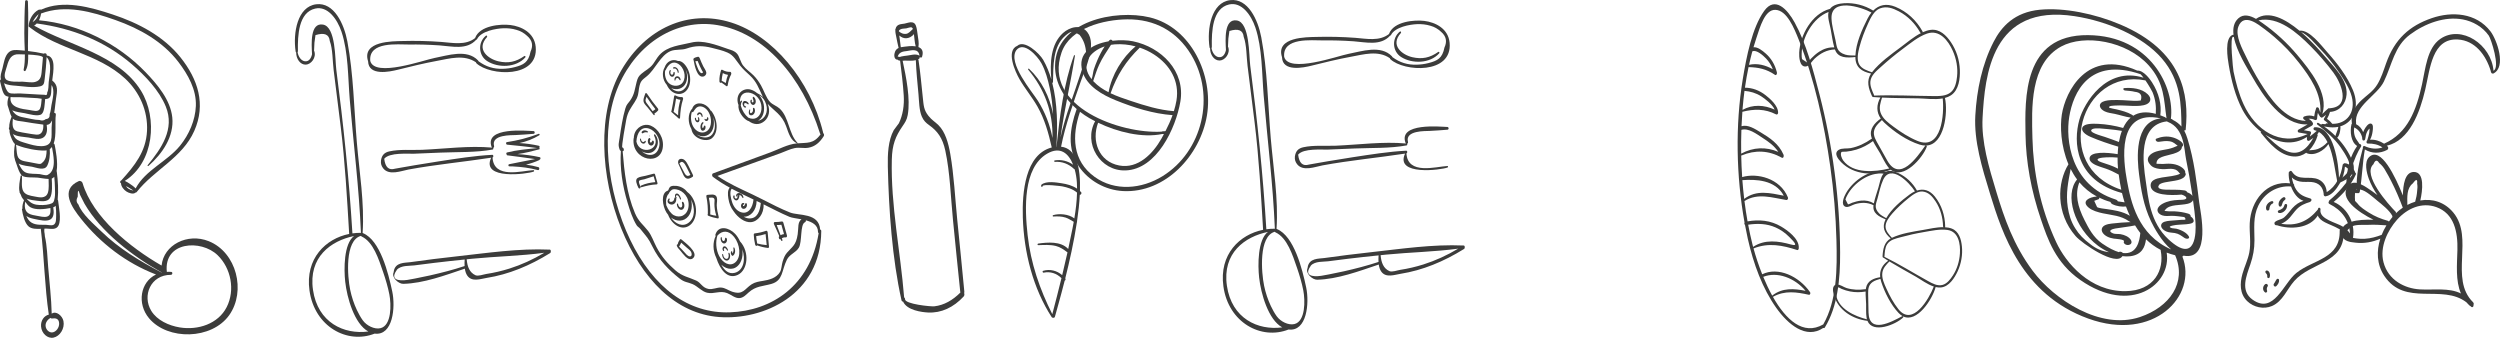 <?xml version="1.0" encoding="utf-8"?>
<!-- Generator: Adobe Illustrator 16.0.0, SVG Export Plug-In . SVG Version: 6.00 Build 0)  -->
<!DOCTYPE svg PUBLIC "-//W3C//DTD SVG 1.1//EN" "http://www.w3.org/Graphics/SVG/1.1/DTD/svg11.dtd">
<svg version="1.1" id="Layer_1" xmlns="http://www.w3.org/2000/svg" xmlns:xlink="http://www.w3.org/1999/xlink" x="0px" y="0px"
	 width="812.358px" height="109.766px" viewBox="0 0 812.358 109.766" enable-background="new 0 0 812.358 109.766"
	 xml:space="preserve">
<g>
	<path fill="#3C3C3B" d="M17.403,109.704c2.072-0.443,3.709-2.966,3.21-5.402c-0.349-1.701-2.414-3.434-3.812-2.367
		c-0.113-5.039-0.738-10.113-1.148-15.13c-0.272-3.333-0.335-6.876-1.1-10.149c0.004-0.02,0.016-0.033,0.017-0.056
		c0.014-0.417-0.127-0.837-0.166-1.255c-0.034-0.354-0.015-0.701,0.026-1.05c0.26-0.011,0.51-0.018,0.736-0.012
		c1.33,0.034,3.113,0.524,3.864-1.042c0.944-1.971,0.087-5.939-0.149-8.043c-0.016-0.137-0.07-0.236-0.14-0.314
		c0.288-3.012,0.107-6.086-0.284-9.069c-0.011-0.082-0.035-0.148-0.065-0.209c0.518-2.771-0.329-7.023-0.636-8.601
		c-0.039-0.199-0.165-0.304-0.311-0.347c0.97-2.687,0.352-7.091,0.698-9.359c0.064-0.422-0.248-0.658-0.53-0.623
		c0.294-1.671,0.393-3.48,0.582-4.576c0.466-2.692,0.712-4.425-1.223-5.942c0.234-1.689,0.49-3.432,0.4-5.052
		c-0.093-1.648-0.758-2.993-2.196-3.063c0.001-0.046,0.007-0.093,0.008-0.139c0.025-0.583-0.625-0.753-0.963-0.459
		c-0.007-0.001-0.013-0.01-0.02-0.011c-1.658-0.39-3.375-0.655-5.087-0.851c-0.021-0.569-0.039-1.123-0.032-1.64
		c0.058-4.797,0.188-9.615-0.011-14.407C9.049-0.052,8.195-0.134,8.158,0.477c-0.21,3.442-0.222,6.889-0.262,10.337
		c-0.021,1.774,0.106,3.714,0.161,5.649c-0.556-0.055-1.112-0.106-1.664-0.148c-1.242-0.096-2.525-0.233-3.571,0.706
		c-1.313,1.178-1.6,3.549-2.037,5.26c-0.3,1.176-0.83,2.405-0.479,3.497c-0.221,0.123-0.38,0.388-0.272,0.734
		c0.349,1.12,0.677,3.551,1.575,4.409c0.285,0.273,0.712,0.429,1.193,0.526c-0.349,0.99-0.579,2.362-0.173,3.255
		c0.318,0.875,0.62,2.271,1.133,3.226c-0.389,0.957-0.831,2.288-0.767,3.471c-0.092,0.054-0.158,0.177-0.118,0.317
		C2.919,41.863,2.959,42.009,3,42.158c0.019,0.066,0.104,0.073,0.134,0.014c0.001,0.004,0.002,0.009,0.003,0.013
		c-0.283,0.826,0.673,3.129,1.136,3.88c0.217,0.352,0.385,0.566,0.577,0.726c-0.222,1.413-0.511,3.565,0.003,4.979
		c-0.015,0.05-0.018,0.107,0.009,0.17c0.549,1.322,1.271,4.396,2.378,5.185c0.992,0.706,3.812,0.46,4.984,0.59
		c1.135,0.127,2.402,0.418,3.57,0.432c0.004,1.408,0.178,3.163-0.216,4.415c-0.679,2.163-2.903,1.558-4.455,1.264
		c-1.267-0.24-2.894-0.455-3.585-1.745c-0.664-1.238-0.369-3.417-0.387-4.842c-0.004-0.305-0.41-0.319-0.458-0.028
		c-0.216,1.304-0.72,3.566-0.332,5.134c-0.025,0.066-0.033,0.143,0.01,0.217c0.025,0.044,0.051,0.087,0.075,0.131
		c0.081,0.219,0.184,0.416,0.313,0.591c0.008,0.017,0.015,0.032,0.021,0.048c-0.002-0.008-0.006-0.018-0.01-0.023
		c0.027,0.033,0.063,0.059,0.091,0.092c-0.003,0.074-0.041,0.018-0.081-0.068c0.034,0.094,0.076,0.212,0.133,0.371
		c0.171,0.484,0.55,0.945,0.889,1.367c-0.003,0.006-0.009,0.006-0.011,0.012c-0.339,0.852-0.593,1.828-0.52,2.77
		c-0.069-0.035-0.164,0-0.148,0.107c0.239,1.736,0.864,4.517,2.185,5.629c0.981,0.826,2.53,0.835,3.95,0.766
		c1.116,9.24,1.244,18.691,2.6,27.881c-1.48,0.361-2.646,1.866-2.518,3.807C13.489,108.324,15.449,110.124,17.403,109.704z
		 M1.819,25.655c-0.771-1.055,0.133-3.019,0.436-4.154c0.635-2.39,1.512-3.997,3.918-3.861c0.208,0.012,0.955,0.018,1.906,0.047
		c0.014,1.721-0.063,3.409-0.398,4.937c-0.082,0.375,0.416,0.686,0.613,0.346c0.847-1.452,0.908-3.378,0.859-5.242
		c2.09,0.096,4.533,0.32,4.8,0.904c-0.108,1.154-0.202,2.308-0.309,3.462c-0.202,2.165-0.11,4-2.258,4.543
		c-1.188,0.301-2.788-0.051-4.008-0.094C6.153,26.5,2.688,26.847,1.819,25.655z M2.87,30.109c-0.798-0.546-1.23-1.939-1.555-3.087
		c1.091,0.666,2.76,0.751,3.761,0.826c2.399,0.177,5.555,0.769,7.912,0.218c1.335-0.313,1.351-1.003,1.541-2.508
		c0.293-2.32,0.495-4.673,0.615-7.017c1.904,1.962,0.927,5.72,0.683,8.153c-0.104,1.026,0.014,2.456-0.484,3.334
		c0.023,0.77-0.26,1.027-0.852,0.772c-0.619-0.025-1.239-0.054-1.858-0.084c-2.041-0.1-4.081-0.218-6.122-0.351
		C5.668,30.31,3.631,30.632,2.87,30.109z M3.433,31.54c1.076,0.1,2.277-0.005,2.949,0.037c1.905,0.121,3.81,0.226,5.716,0.317
		c0.368,0.018,0.89,0.119,1.443,0.196c-0.116,1.065-0.147,2.461-0.556,3.269c-0.594,1.176-2.322,0.538-3.479,0.376
		C7.176,35.411,2.936,35.008,3.433,31.54z M3.974,35.862c1.301,0.578,3.129,0.746,4.08,0.93c1.159,0.223,4.381,1.205,5.477,0.279
		c0.969-0.818,0.981-3.477,1.148-4.892c0.561-0.004,1.07-0.112,1.397-0.442c0.725-0.73,0.55-2.575,0.645-3.553
		c0.019-0.186,0.042-0.376,0.063-0.565c1.083,1.792,0.313,4.561-0.068,6.566c-0.168,0.887-0.219,2.065-0.57,2.889
		c0.072,1.026-0.344,1.565-1.245,1.616c-0.635,0.511-1.314,0.613-2.037,0.307c-1.684-0.013-3.495-0.562-5.16-0.844
		C5.757,37.825,4.878,37.222,3.974,35.862z M5.625,42.692c-1.807-0.5-1.593-2.428-1.438-4.155c0.021,0.023,0.038,0.052,0.061,0.074
		c0.763,0.736,2.325,0.726,3.233,0.882c2.062,0.36,4.13,0.672,6.203,0.94c0.125,0.016,0.254,0.036,0.384,0.058
		c0.104,1.756-0.399,3.41-2.252,3.261c-1.035-0.083-2.078-0.284-3.104-0.458C7.687,43.119,6.634,42.97,5.625,42.692z M8.38,46.5
		c-1.136-0.35-2.558-0.68-3.448-1.65c-0.241-0.264-0.487-0.754-0.727-1.292c1.406,0.898,3.729,0.912,5.07,1.132
		c1.438,0.237,3.696,0.968,5.019-0.156c1.081-0.92,1.095-2.542,0.878-3.951c0.326-0.02,0.641-0.106,0.922-0.326
		c0.338-0.264,0.61-0.664,0.831-1.146c-0.081,0.775-0.133,1.553-0.153,2.344c-0.085,3.154,0.639,6-3.375,6.046
		C11.839,47.52,9.865,46.958,8.38,46.5z M5.654,50.554c-0.296-1.113-0.249-2.358-0.446-3.531c0.159,0.081,0.344,0.157,0.582,0.249
		c2.55,0.991,6.081,1.698,8.778,1.65c0.205-0.004,0.396-0.028,0.577-0.062c-0.045,1.363-0.117,2.621-1.059,3.671
		c-0.9,1.006-1.189,0.773-2.303,0.583c-0.78-0.132-1.56-0.283-2.334-0.449C8.06,52.366,6.142,52.376,5.654,50.554z M8.429,56.085
		c-1.114-0.445-1.781-1.714-2.392-2.943c1.282,0.74,3.218,0.824,4.366,1.039c1.383,0.259,4.006,1.418,4.917-0.297
		c0.771-1.451,1.001-3.609,0.844-5.424c0.28-0.184,0.511-0.429,0.712-0.704c0.27,1.451,0.539,2.914,0.602,4.398
		c0.078,1.876-0.305,3.906-2.065,4.713c-0.576,0.265-1.896-0.221-2.492-0.288C11.539,56.424,9.721,56.603,8.429,56.085z
		 M8.626,64.537c1.123,0.416,2.41,0.585,3.292,0.683c1.275,0.14,3.434,0.55,4.306-0.859c0.898-1.447,0.678-4.494,0.591-6.328
		c0.326-0.116,0.589-0.323,0.813-0.588c0.123,1.208,0.205,2.418,0.224,3.639c0.015,0.999,0.102,2.168-0.074,3.15
		c-0.271,1.525-0.461,1.764-1.744,2.119c-1.159,0.322-3.113,0.362-4.292,0.146C10.331,66.239,9.438,65.468,8.626,64.537z
		 M9.305,69.354c-1.325-0.799-1.371-2.339-1.134-3.81c0.514,0.693,1.066,1.455,1.79,1.845c1.651,0.887,4.482,0.612,6.423,0.205
		c0.051,1.192,0.136,2.39-1.079,2.782c-0.933,0.303-2.328-0.076-3.274-0.246C11.162,69.974,10.09,69.826,9.305,69.354z
		 M10.296,72.372c-0.854-0.49-1.323-1.306-1.751-2.191c0.877,0.627,2.036,0.85,2.979,1.046c1.336,0.276,3.527,0.83,4.814,0.104
		c1.285-0.727,1.185-2.518,0.969-3.969c0.339-0.118,0.59-0.277,0.787-0.481c0.108,1.03,0.2,2.074,0.153,3.077
		c-0.053,1.139,0.142,2.734-1.014,3.17c-0.515,0.193-1.664-0.051-2.152-0.068C13.435,72.999,11.783,73.227,10.296,72.372z
		 M14.813,105.904c-0.079-1.121,0.718-2.159,1.622-2.593c0.11,0.128,0.262,0.207,0.444,0.181c1.072-0.146,2.225-0.084,2.336,1.514
		c0.099,1.44-1.016,2.911-2.255,3.015C15.928,108.108,14.898,107.108,14.813,105.904z"/>
	<g>
		<path fill="#3C3C3B" d="M9.281,8.412c-0.021,0.226,0.154,0.38,0.35,0.422c0.033,0.037,0.057,0.074,0.1,0.109
			c9.351,7.186,22.168,8.452,30.926,16.591c4.729,4.395,7.43,10.562,7.116,16.996c-0.326,6.742-4.014,11.292-8.331,16.063
			c-0.211,0.066-0.372,0.259-0.395,0.465c-0.075,0.133-0.004,0.275,0.122,0.352c0,0.002,0.001,0.004,0.004,0.006
			c0.042,0.045,0.097,0.073,0.143,0.114c0.031,1.089,0.903,2.149,1.786,2.715c0.741,0.476,2.213,1.013,2.961,0.323
			c0.126,0.002,0.253-0.041,0.341-0.152c5.751-7.302,14.821-11.087,18.718-19.87c3.846-8.667,1.223-16.778-4.514-23.95
			C53.11,11.728,44.941,7.463,36.646,4.719C29.42,2.328,20.589-0.195,13.295,3.167c-0.099-0.129-0.315-0.13-0.437-0.02
			c-0.103-0.027-0.218-0.019-0.341,0.044C10.612,4.191,9.475,6.366,9.281,8.412z M43.134,61.872
			c-0.498-0.083-0.963-0.266-1.384-0.546c-0.374-0.249-0.625-0.539-0.82-0.858c0.247,0.116,0.488,0.233,0.721,0.369
			c0.576,0.334,1.127,0.72,1.696,1.066C43.278,61.894,43.208,61.886,43.134,61.872z M37.553,6.526
			c7.846,2.779,15.35,6.971,20.425,13.627c3.14,4.113,5.882,9.007,5.666,14.292c-0.189,4.638-2.202,9.259-5.117,12.868
			c-4.194,5.189-11.312,7.942-14.452,13.924c-0.536-0.59-1.236-1.088-1.88-1.507c-0.497-0.323-1.052-0.712-1.637-0.946
			c9.484-6.005,10.764-20.421,5.231-29.351C38.555,17.757,22.431,14.784,11.085,8.331c0.315-0.183,0.602-0.424,0.856-0.703
			c11.5,1.521,22.184,5.723,30.971,13.304c4.277,3.692,8.828,8.442,10.97,13.709c2.96,7.27-1.419,13.586-5.91,19.042
			c-0.132,0.158,0.114,0.373,0.27,0.24c4.504-3.967,8.391-9.564,7.74-15.784c-0.595-5.649-4.809-10.648-8.619-14.617
			C38.354,14.142,25.777,7.792,12.659,6.586c0.361-0.69,0.591-1.464,0.674-2.193C21.287,1.381,29.847,3.794,37.553,6.526z
			 M12.546,4.564c-0.175,0.572-0.435,1.114-0.804,1.605c-0.336,0.446-0.734,0.748-1.15,1.032
			C11.062,6.198,11.722,5.374,12.546,4.564z"/>
	</g>
	<g>
		<path fill="#3C3C3B" d="M27.465,66.2c-0.04-0.069-0.087-0.138-0.127-0.209C27.44,66.169,27.474,66.222,27.465,66.2z"/>
		<path fill="#3C3C3B" d="M67.824,78.37c-6.926-2.77-14.657,1.206-15.321,7.92c-10.29-5.906-22.383-15.723-25.686-26.838
			c-0.128-0.44-0.746-0.816-1.231-0.598c-6.28,2.822-2.171,8.596,0.759,12.271c6.287,7.887,14.634,14.348,24.353,18.074
			c-5.1,2.439-6.261,9.459-2.267,14.222c6.084,7.255,20.381,6.995,26.064-1.034C80.003,94.606,76.896,81.999,67.824,78.37z
			 M52.333,88.474c-7.035-3.697-13.688-7.737-19.335-13.211c-2.526-2.45-6.28-5.563-7.54-8.842
			c-0.677-0.698-0.744-1.542-0.196-2.528c-0.022-2.155,0.188-2.458,0.635-0.902c-0.2-0.167,1.524,3.075,1.568,3.21
			c5.304,9.158,15.703,17.119,25.054,22.303c0.003,0.018,0.001,0.033,0.003,0.051c-0.021,0.005-0.04,0.012-0.061,0.018
			C52.42,88.538,52.387,88.503,52.333,88.474z M70.724,82.931c4.329,4.203,5.756,11.298,2.946,16.848
			c-2.774,5.48-9.363,7.594-15.282,6.611c-3.535-0.587-7.339-2.314-9.211-5.345c-3.069-4.966-0.215-11.759,6.34-11.737
			c0.573,0.002,0.68-0.922,0.098-0.962c-0.486-0.038-0.948-0.028-1.402-0.006C53.14,78.46,65.329,77.696,70.724,82.931z"/>
	</g>
	<path fill="#3C3C3B" d="M121.737,108.407c5.963,0.756,6.807-8.559,5.728-13.656c-1.284-6.057-3.928-16.675-9.512-18.989
		c-0.027-0.04-0.074-0.059-0.124-0.069c0.658-9.623-1.07-19.878-1.877-29.446c-0.912-10.792-1.082-22.159-3.076-32.773
		c-1.082-5.754-4.355-12.792-10.117-12.088c-6.121,0.746-7.591,9.292-6.699,15.334c0.023,0.163,0.092,0.264,0.179,0.323
		c-0.017,2.056,1.312,4.035,3.147,3.963c1.695-0.068,3.491-2.292,2.735-4.39c-0.014-0.041-0.046-0.057-0.068-0.086
		c0.044-0.875,0.052-1.737,0.123-2.665c0.111-0.82,0.227-1.637,0.34-2.456c2.884-0.893,4.434-0.254,4.644,1.913
		c0.979,2.599,0.894,6.623,1.253,9.441c0.779,6.121,1.536,12.246,2.291,18.369c1.427,11.591,2.059,23.219,2.758,34.885
		c-7.59,1.521-14.348,7.938-12.899,18.378C102.198,106.192,112.88,111.917,121.737,108.407z M117.498,76.841
		c3.813,1.754,5.563,7.391,7.007,11.593c0.809,2.353,1.537,4.782,2.018,7.259c0.629,3.232,0.762,10.084-2.905,10.951
		c-1.926,0.451-4.466-0.802-5.729-2.549c-0.721-0.998-1.356-2.164-1.899-3.307c-0.974-2.055-1.723-4.303-2.196-6.592
		c-0.907-4.361-1.807-16.119,3.486-17.553C117.329,76.724,117.397,76.794,117.498,76.841z M109.278,22.615
		c-0.423-3.247-0.113-13.929-4.328-14.627c-4.235-0.701-3.727,6.286-3.556,9.619c-0.277,1.31-1.009,2.473-2.324,2.304
		c-1.25-0.156-2.153-1.556-2.368-2.972c0.066-0.085,0.108-0.203,0.105-0.346c-0.102-5.15,0.215-12.558,5.603-13.803
		c4.065-0.939,7.187,3.434,8.553,7.502c2.254,6.716,2.094,14.976,2.689,22.06c1.211,14.381,3.037,28.885,3.635,43.309
		c-0.921-0.015-1.848,0.045-2.768,0.174C113.419,57.907,111.594,40.399,109.278,22.615z M101.705,94.199
		c-1.545-10.681,5.844-15.961,13.337-17.508c-3.354,2.511-3.315,10.782-2.868,14.837c0.57,5.168,2.949,13.698,7.507,16.188
		C111.784,108.774,103.247,104.851,101.705,94.199z"/>
	<path fill="#3C3C3B" d="M151.882,89.616c1.511,2.098,4.355,0.992,6.207,0.7c7.171-1.124,14.081-3.987,20.653-8.067
		c0.457-0.282,0.259-1.254-0.166-1.137c-10.015-0.443-20.226,1.09-30.201,2.195c-5.034,0.559-10.067,1.168-15.091,1.887
		c-1.734,0.248-4.881-0.043-5.345,3.043c-0.01,0.061-0.005,0.116,0.003,0.166c-0.899,1.746,1.605,3.865,3.076,3.832
		c6.603-0.148,13.629-2.777,20.03-4.939C151.17,88.16,151.417,88.972,151.882,89.616z M165.55,87.267
		c-2.475,0.78-4.982,1.366-7.505,1.752c-0.985,0.152-2.662,0.825-3.561,0.408c-1.897-0.883-2.632-2.743-2.834-5.17
		c0.603-0.061,1.204-0.129,1.806-0.186c7.78-0.76,15.646-0.896,23.411-1.935C173.21,84.315,169.446,86.04,165.55,87.267z
		 M139.697,89.501c-1.624,0.369-3.252,0.705-4.882,1.012c-0.815,0.156-1.631,0.309-2.448,0.445c-0.511,0.086-6.397,0.967-3.44-3.21
		c0.019-0.026,0.021-0.054,0.025-0.081c1.381-1.521,4.131-1.225,5.63-1.424c2.096-0.278,4.192-0.545,6.288-0.797
		c3.374-0.408,6.749-0.777,10.128-1.122c-0.049,0.69-0.073,1.415-0.032,2.129C147.241,87.677,143.473,88.645,139.697,89.501z"/>
	<path fill="#3C3C3B" d="M173.427,55.754c0.219-0.086,0.157-0.495-0.072-0.48c-3.818,0.223-12.9,2.972-13.313-4.099
		c0-0.001-0.001-0.003-0.001-0.005c0.399-0.128,0.364-0.888-0.091-0.863c-5.779,0.307-11.577,1.238-17.313,2.115
		c-2.657,0.407-5.311,0.843-7.962,1.286c-1.326,0.223-2.65,0.458-3.975,0.693c-0.779,0.148-1.561,0.287-2.343,0.416
		c-2.015,0.606-3.177-0.483-3.506-3.227c1.733-2.141,7.789-1.563,9.626-1.64c2.923-0.122,5.845-0.243,8.767-0.365
		c5.567-0.231,11.337,0.007,16.847-0.992c0.258-0.045,0.288-0.373,0.136-0.531c0.22-0.048,0.405-0.278,0.313-0.627
		c-0.996-3.783,5.734-3.47,7.014-3.552c1.953-0.126,3.907-0.2,5.855-0.4c0.472-0.048,0.43-0.868-0.037-0.885
		c-2.19-0.078-16.056-1.491-13.629,5.154c0.035,0.095,0.085,0.159,0.141,0.211c-7.485-0.678-15.262,0.393-22.756,0.719
		c-3.431,0.148-7.237-0.243-10.611,0.508c-1.534,0.342-2.464,1.158-2.727,2.998c-0.01,0.061-0.008,0.115,0,0.165
		c-0.084,0.768,0.123,1.554,0.694,2.305c1.922,2.526,5.976,0.849,8.245,0.432c8.93-1.64,17.915-2.478,26.866-3.838
		C156.199,58.557,171.408,56.565,173.427,55.754z"/>
	<path fill="#3C3C3B" d="M174.934,54.308c-1.321-0.367-2.661-0.641-4.01-0.805c1.498-0.363,2.964-0.87,4.298-1.475
		c0.078-0.036,0.129-0.095,0.152-0.164c0.31-0.108,0.387-0.702,0.002-0.79c-2.382-0.539-4.806-0.848-7.231-1.001
		c2.393-0.331,4.787-0.932,7.095-1.551c0.195-0.051,0.146-0.398-0.028-0.439c0.202-0.199,0.208-0.649-0.12-0.721
		c-2.075-0.455-4.198-0.763-6.324-0.88c2.257-0.465,4.466-1.329,6.485-2.538c0.221-0.132,0.04-0.546-0.183-0.463
		c-3.44,1.295-6.802,2.164-10.379,2.708c-0.283,0.042-0.326,0.436-0.155,0.607c0.021,0.102,0.08,0.195,0.191,0.207
		c3.296,0.325,6.576,0.64,9.86,1.121c-3.273,0.335-6.641,0.612-9.846,1.424c-0.292,0.074-0.275,0.497-0.088,0.69
		c0.003,0.111,0.047,0.218,0.156,0.23c3.028,0.364,6.049,0.805,9.073,1.223c-2.808,0.596-5.625,1.056-8.427,1.665
		c-0.361,0.078-0.345,0.671,0.029,0.697c0.402,0.027,0.813,0.036,1.228,0.029c2.713,0.146,5.377,0.458,8.044,1.188
		C175.269,55.412,175.444,54.45,174.934,54.308z"/>
	<g>
		<path fill="#3C3C3B" d="M141.918,19.796c4.179-0.766,8.91-2.198,12.751,0.46c0.007,0.111,0.045,0.22,0.136,0.304
			c4.41,4.15,20.224,4.999,19.268-5.329c-0.435-4.689-4.747-6.681-8.221-7.102c-3.194-0.388-9.932,0.135-11.461,4.195
			c-0.007,0.019-0.007,0.035-0.011,0.053c-3.15,2.462-7.332,1.519-10.928,1.25c-4.238-0.318-8.488-0.415-12.733-0.294
			c-2.98,0.084-13.255-0.068-11.111,6.586c0.137,4.852,6.973,3.408,9.631,2.746C133.454,21.616,137.656,20.577,141.918,19.796z
			 M120.312,19.797c-0.587-6.448,9.088-5.289,12.467-5.332c3.353-0.041,6.707,0.056,10.053,0.287
			c3.977,0.275,8.809,1.605,11.908-1.835c0.106-0.007,0.211-0.065,0.281-0.207c1.314-2.617,6.216-3.441,8.484-3.525
			c1.457-0.054,2.946,0.088,4.356,0.531c1.271,0.343,2.415,0.993,3.43,1.95c1.665,1.415,2.036,3.118,1.11,5.107
			c-0.694,3.524-2.259,4.304-5.223,5.068c-1.249,0.321-2.506,0.479-3.783,0.518c-2.958,0.088-5.439-0.648-7.922-2.47
			c-0.016-0.083-0.046-0.164-0.109-0.23c-3.664-3.828-9.842-1.629-14.141-0.825C137.819,19.471,121.737,25.293,120.312,19.797z"/>
		<path fill="#3C3C3B" d="M170.701,18.65c0.212-0.238-0.087-0.611-0.324-0.443c-2.741,1.938-5.263,2.43-8.389,1.724
			c-3.271-0.738-7.411-3.84-3.748-7.872c0.216-0.24-0.096-0.658-0.338-0.462c-2.679,2.159-2.473,6.422,0.401,8.256
			C161.886,22.139,167.689,22.027,170.701,18.65z"/>
	</g>
	<g>
		<path fill="#3C3C3B" d="M210.575,40.588c-2.133-0.322-4.599,1.468-4.619,4.267c-0.034,0.037-0.068,0.08-0.075,0.155
			c-0.774,7.295,9.585,9.358,9.548,1.954C215.414,43.796,212.97,40.95,210.575,40.588z M214.22,47.524
			c-0.684,3.355-3.624,3.444-5.701,1.665c0.922,0.503,1.972,0.679,2.839,0.466c1.997-0.493,3.397-3.577,1.519-5.939
			c-0.201-0.253-0.488,0.043-0.335,0.341c2.521,4.91-4.741,6.527-5.753,1.96c0.16-2.868,1.564-5.117,4.176-4.218
			C212.884,42.459,214.729,45.027,214.22,47.524z"/>
		<path fill="#3C3C3B" d="M209.542,45.806c-0.369,0.629-1.186,0.325-1.249-0.578c-0.02-0.279-0.332-0.288-0.332-0.021
			c-0.003,1.367,1.417,2.038,1.888,0.896C209.938,45.887,209.66,45.606,209.542,45.806z"/>
		<path fill="#3C3C3B" d="M210.439,42.665c-0.625-0.447-1.454-0.453-1.898,0.158c-0.176,0.24,0.1,0.624,0.321,0.488
			c0.486-0.294,0.891-0.45,1.479-0.264C210.522,43.105,210.621,42.796,210.439,42.665z"/>
		<path fill="#3C3C3B" d="M211.02,43.882c-0.014,0.173-0.028,0.345-0.042,0.518c-0.004,0.043,0.048,0.065,0.053,0.021
			c0.015-0.173,0.028-0.345,0.043-0.518C211.076,43.861,211.023,43.84,211.02,43.882z"/>
		<path fill="#3C3C3B" d="M211.865,45.938c-0.046,0.225-0.299,0.505-0.509,0.364c-0.262-0.175-0.223-0.625-0.07-0.808
			c0.224-0.268-0.144-0.836-0.4-0.609c-0.54,0.476-0.52,1.689,0.163,2.217c0.678,0.526,1.543-0.042,1.423-1.025
			C212.417,45.627,211.952,45.523,211.865,45.938z"/>
		<path fill="#3C3C3B" d="M239.629,62.845c-0.214,0.121-0.611,0.547-0.362,0.93c0.162,0.25,0.432,0.166,0.438-0.121
			c0.001-0.086-0.05-0.138-0.106-0.153c0.091-0.046,0.201-0.094,0.287-0.125c-0.096,0.352-0.192,0.738-0.387,0.984
			c-0.14,0.178-0.319,0.24-0.525,0.118c-0.187-0.111-0.36-0.357-0.259-0.588c0.13-0.286-0.255-0.572-0.388-0.292
			c-0.294,0.63,0.28,1.411,0.812,1.511c0.78,0.146,1.12-0.938,1.166-1.747c0.058,0.014,0.113,0.026,0.17,0.051
			c0.332,0.138,0.592,0.43,0.765,0.825c0.12,0.272,0.379,0.082,0.332-0.167C241.371,62.999,240.31,62.46,239.629,62.845z"/>
		<path fill="#3C3C3B" d="M242.159,66.226c-0.058,0.354-0.274,0.661-0.554,0.736c-0.387,0.105-0.137-0.574,0.073-0.521
			c0.226,0.057,0.277-0.309,0.06-0.424c-0.729-0.39-1.31,0.877-0.698,1.589c0.322,0.375,0.862,0.294,1.169,0.079
			c0.377-0.263,0.573-0.746,0.496-1.332C242.653,65.962,242.224,65.835,242.159,66.226z"/>
		<path fill="#3C3C3B" d="M240.515,78.485c-0.016-0.02-0.033-0.027-0.051-0.041c-0.4-0.906-0.932-1.744-1.573-2.434
			c-1.934-2.078-5.431-2.953-6.424,0.211c-0.056,0.173-0.002,0.344,0.092,0.456c-0.987,2.06-0.963,4.771,0.186,7.099
			c1.215,3.799,3.659,7.127,6.999,5.541C243.073,87.733,243.58,81.864,240.515,78.485z M233.109,76.563
			c1.541-1.709,3.628-1.838,5.437,0.423c1.893,2.366,2.449,6.442,0.409,8.245c-1.69,1.496-4.04,0.336-5.281-2.067
			C232.636,81.15,232.482,78.544,233.109,76.563z M238.745,88.657c-1.999,0.496-3.354-0.797-4.364-2.645
			c1.92,1.783,4.391,1.87,5.893-0.243c0.919-1.293,1.175-3.027,0.929-4.762C242.362,84.235,241.653,87.933,238.745,88.657z"/>
		<path fill="#3C3C3B" d="M237.029,82.247c-0.121-0.244-0.432-0.104-0.338,0.17c0.243,0.708,0.048,1.688-0.6,1.706
			c-0.567,0.017-1.079-0.686-1.106-1.386c-0.011-0.272-0.324-0.281-0.325-0.021c-0.008,1.021,0.797,2.05,1.601,1.956
			C237.136,84.571,237.528,83.249,237.029,82.247z"/>
		<path fill="#3C3C3B" d="M235.222,80.07c-0.457,0.17-0.641,0.974-0.207,1.45c0.198,0.216,0.422-0.09,0.24-0.33
			c-0.123-0.166-0.016-0.466,0.093-0.541c0.132-0.09,0.267-0.053,0.416,0.056c0.198,0.142,0.364,0.426,0.501,0.649
			c0.116,0.189,0.387,0.103,0.298-0.15C236.336,80.563,235.781,79.863,235.222,80.07z"/>
		<path fill="#3C3C3B" d="M238.629,80.505c-0.117-0.251-0.389-0.093-0.326,0.164c0.156,0.633,0.024,1.283-0.333,1.651
			c-0.049-0.088-0.067-0.192-0.028-0.313c0.092-0.299-0.233-0.529-0.367-0.277c-0.232,0.438-0.062,1.025,0.306,1.354
			c0.085,0.076,0.202,0.066,0.279,0.014C238.861,82.614,239.096,81.504,238.629,80.505z"/>
		<path fill="#3C3C3B" d="M235.604,77.497c-0.021,0.374-0.112,0.83-0.463,0.84c-0.377,0.01-0.632-0.563-0.578-0.977
			c0.032-0.248-0.284-0.451-0.352-0.199c-0.2,0.738,0.186,1.689,0.847,1.92c0.709,0.248,1.412-0.635,1.104-1.552
			C236.055,77.21,235.627,77.104,235.604,77.497z"/>
		<path fill="#3C3C3B" d="M223.36,62.405c-0.205-0.257-0.424-0.502-0.672-0.72c-1.162-1.026-2.585-1.397-3.875-1.306
			c-1.208,0.086-1.348,0.619-1.644,1.415c-0.073,0.056-0.148,0.111-0.217,0.173c-2.282,0.74-1.739,4.945-0.375,7.115
			c0.156,0.25,0.329,0.477,0.507,0.691c1.322,3.398,4.587,5.334,7.094,3.407C227.129,70.917,226.747,64.941,223.36,62.405z
			 M216.603,64.22c0.092-0.317,0.227-0.627,0.377-0.926c0.332-0.221,0.322-0.436,0.567-0.83c0.064-0.105,0.132-0.197,0.198-0.284
			c0.146-0.15,0.297-0.29,0.456-0.397c0.024-0.016,0.027-0.047,0.041-0.07c0.421-0.266,0.905-0.275,1.537-0.174
			c2.206,0.354,4.371,2.676,3.94,5.711c-0.383,2.717-2.723,3.759-4.757,2.687c-0.911-0.481-1.896-1.812-2.474-3.267
			C216.408,65.831,216.364,65.044,216.603,64.22z M223.76,72.374c-1.913,1.465-4.253,0.463-5.736-1.686
			c1.874,1.447,4.271,1.368,5.681-0.453c1.069-1.385,1.348-3.496,0.845-5.41C225.839,67.483,225.968,70.686,223.76,72.374z"/>
		<path fill="#3C3C3B" d="M222.043,65.671c-0.194-0.284-0.581-0.01-0.45,0.328c0.186,0.477,0.182,1.168-0.209,1.375
			c-0.443,0.233-0.98-0.414-1.028-0.989c-0.028-0.341-0.394-0.345-0.401-0.026c-0.023,1.039,0.859,2.028,1.642,1.797
			C222.427,67.911,222.652,66.558,222.043,65.671z"/>
		<path fill="#3C3C3B" d="M219.684,62.938c-0.386,0.163-0.477,0.843-0.204,1.256c-0.162-0.066-0.342-0.006-0.357,0.244
			c-0.034,0.533-0.326,0.936-0.708,1.095c-0.385,0.159-1.291,0.088-0.836-0.692c0.127-0.219-0.117-0.521-0.276-0.334
			c-0.271,0.318-0.588,0.934-0.211,1.402c0.305,0.377,0.749,0.554,1.132,0.565c0.871,0.024,1.586-0.743,1.521-1.894
			c-0.004-0.061-0.019-0.114-0.041-0.164c0.161,0.09,0.265-0.161,0.108-0.293c-0.201-0.172-0.171-0.504-0.022-0.631
			c0.172-0.148,0.413-0.02,0.58,0.135c0.286,0.265,0.438,0.734,0.609,1.107c0.114,0.247,0.396,0.095,0.325-0.163
			C221.071,63.75,220.442,62.618,219.684,62.938z"/>
		<path fill="#3C3C3B" d="M231.134,36.044c-0.05-0.065-0.111-0.061-0.159-0.027c-0.26-0.45-0.551-0.873-0.905-1.221
			c-1.653-1.626-4.456-1.777-5.18,0.616c-0.045-0.005-0.09,0.007-0.125,0.051c-1.276,1.6-1.289,4.418-0.087,6.48
			c0.488,3.227,4.919,4.345,6.584,3.027C233.617,43.106,233.221,38.729,231.134,36.044z M224.845,36.316
			c0.107,0.153,0.287,0.225,0.396,0.062c0.606-0.902,1.079-1.738,2.15-1.806c1.076-0.067,2.212,0.711,2.893,1.919
			c1.066,1.896,1.024,4.61-0.274,5.858c-1.203,1.158-3.18,0.909-4.411-0.693C224.458,40.172,224.282,37.935,224.845,36.316z
			 M231.426,43.675c-1.046,1.382-3.504,1.297-5.123-0.023c1.695,1.076,3.8,0.762,4.896-0.877c0.824-1.234,0.966-3.041,0.574-4.727
			C232.472,40.01,232.576,42.156,231.426,43.675z"/>
		<path fill="#3C3C3B" d="M227.019,38.125c-0.139-0.175-0.331,0.029-0.229,0.233c0.12,0.237,0.113,0.634-0.083,0.748
			c-0.238,0.138-0.547-0.182-0.527-0.541c0.016-0.306-0.35-0.465-0.383-0.152c-0.068,0.672,0.445,1.44,1.004,1.313
			C227.364,39.598,227.438,38.653,227.019,38.125z"/>
		<path fill="#3C3C3B" d="M226.542,37.088c-0.109,0.289,0.254,0.559,0.373,0.283c0.262-0.602,0.94-0.296,1.046,0.409
			c0.045,0.292,0.358,0.318,0.355,0.023C228.305,36.489,226.946,36.015,226.542,37.088z"/>
		<path fill="#3C3C3B" d="M228.736,41.012c-0.057,0.319-0.205,0.566-0.44,0.628c-0.227-0.571-0.175-1.211,0.223-1.545
			c0.179-0.153-0.014-0.517-0.211-0.404c-0.631,0.369-0.986,1.687-0.425,2.548c0.252,0.384,0.732,0.242,0.982,0.049
			c0.331-0.255,0.462-0.733,0.362-1.247C229.161,40.694,228.787,40.735,228.736,41.012z"/>
		<path fill="#3C3C3B" d="M229.76,38.296c0.028,0.353-0.343,0.665-0.585,0.373c-0.137-0.167-0.322,0.026-0.224,0.228
			c0.443,0.906,1.573,0.252,1.151-0.702C230.002,37.968,229.742,38.066,229.76,38.296z"/>
		<path fill="#3C3C3B" d="M223.688,22.906c-0.661-1.616-2.026-3.269-3.396-3.091c-1.749-0.788-3.668,0.096-4.326,2.097
			c-0.963,1.571-0.681,4.111,0.692,5.647c1.529,3.451,5.411,4.086,7.017,0.947C224.481,26.93,224.452,24.775,223.688,22.906z
			 M216.144,22.902c0.073-0.01,0.139-0.052,0.178-0.142c0.793-1.784,2.213-3.147,4.05-2.03c1.835,1.115,2.745,4.061,1.567,5.95
			c-0.899,1.44-3.194,1.599-4.564,0.373C216.28,26.074,215.892,24.338,216.144,22.902z M222.73,28.469
			c-1.249,1.692-3.156,1.52-4.608,0.166c1.776,0.782,3.885,0.229,4.724-1.632c0.662-1.475,0.504-3.274-0.207-4.751
			c0.356,0.635,0.627,1.345,0.779,1.998C223.787,25.834,223.529,27.39,222.73,28.469z"/>
		<path fill="#3C3C3B" d="M218.829,23.612c0.015,0.4-0.29,0.797-0.621,0.654c-0.387-0.167-0.488-0.836-0.273-1.159
			c0.128-0.191-0.107-0.468-0.253-0.306c-0.458,0.517-0.269,1.714,0.396,2.056c0.715,0.369,1.321-0.403,1.154-1.291
			C219.175,23.255,218.817,23.325,218.829,23.612z"/>
		<path fill="#3C3C3B" d="M218.787,21.896c-0.204,0.11,0.011,0.515,0.214,0.412c0.531-0.269,1.146,0.443,1.186,1.148
			c0.013,0.241,0.321,0.323,0.337,0.078C220.603,22.394,219.55,21.486,218.787,21.896z"/>
		<path fill="#3C3C3B" d="M219.166,26.015c0.029,0.215,0.247,0.267,0.292,0.067c0.078-0.369,0.253-0.718,0.584-0.745
			c0.346-0.029,0.563,0.294,0.769,0.635c0.151,0.251,0.409,0.114,0.351-0.176C220.867,24.314,218.958,24.509,219.166,26.015z"/>
		<path fill="#3C3C3B" d="M267.48,43.23c-0.003-0.062-0.002-0.12-0.019-0.19c-4.198-17.119-16.432-31.49-29.863-35.727
			c-14.089-4.443-27.825,1.998-35.652,15.439c-8.047,13.817-6.852,34.658-0.087,51.454c6.662,16.539,17.802,27.763,31.817,28.811
			c14.26,1.065,33.086-7.125,33.187-27.962c0.001-0.276-0.18-0.436-0.36-0.457c-0.37-5.537-6.956-4.436-9.774-5.543
			c-3.004-1.182-5.989-2.746-8.964-4.257c-0.064-0.062-0.138-0.101-0.215-0.108c-1.024-0.519-2.05-1.031-3.074-1.517
			c-3.83-1.816-7.686-3.489-11.337-6.005c6.829-2.489,13.667-4.944,20.507-7.398c1.511-0.542,3.041-1.34,4.614-1.651
			c1.458-0.29,2.908,0.135,4.356-0.102c2.197-0.358,3.761-1.711,5.06-3.784C267.892,43.893,267.729,43.446,267.48,43.23z
			 M245.86,65.31c0.454,0.215,0.906,0.43,1.357,0.648c-0.256,2.658-1.123,5.019-3.635,5.025c-0.649,0.002-1.299-0.207-1.926-0.563
			C243.924,70.501,245.81,68.331,245.86,65.31z M237.753,61.325c2.343,1.268,4.729,2.387,7.096,3.503
			c-0.268,2.709-1.722,4.983-4.195,4.089c-1.253-0.453-2.241-1.652-2.752-3.194C237.486,64.472,236.956,62.279,237.753,61.325z
			 M258.805,46.607c-2.919,0.305-5.782,1.915-8.508,2.919c-6.193,2.284-12.388,4.564-18.592,6.813
			c-0.384,0.138-0.433,0.841-0.032,1.142c1.765,1.328,3.598,2.466,5.463,3.502c-0.74,0.754-0.672,2.222-0.449,3.559
			c0.262,1.575,0.787,2.986,1.664,4.063c1.451,2.182,3.691,3.729,5.611,3.59c2.332-0.168,4.338-2.725,4.155-5.793
			c2.793,1.379,5.597,2.877,8.416,4.057c0.81,0.339,2.329,0.502,3.908,0.807c-1.342,0.99-0.905,2.584-1.238,4.863
			c-0.525,3.615-1.782,3.998-3.5,6.016c-0.687,0.805-1.017,1.669-1.387,2.823c-0.327,1.026-0.339,2.549-0.853,3.408
			c-1.223,2.042-3.631,2.581-5.534,2.889c-1.288,0.208-2.544,0.382-3.678,1.111c-2.3,1.478-2.766,3.601-6.359,2.399
			c-1.29-0.432-2.241-1.262-3.587-1.339c-1.383-0.079-2.77,0.742-4.147,0.446c-2.041-0.438-2.343-1.986-3.938-2.713
			c-2.475-1.128-4.475-1.331-6.766-3.329c-2.472-2.156-4.49-4.398-6.158-7.597c-0.89-1.711-1.531-3.693-2.692-5.191
			c-1.651-2.134-3.069-2.955-4.279-5.795c-2.716-6.371-3.441-13.377-4.004-20.135c0.6,0.05,0.483-1.08-0.102-1.207
			c-0.36-0.079,1.08-7.99,1.271-9.02c0.488-2.603,1.528-3.821,2.734-5.72c0.483-0.763,0.819-1.357,1.081-2.326
			c0.18-0.667,0.208-1.396,0.326-2.088c0.432-2.51,0.964-2.694,2.544-3.985c2.815-2.299,4.402-6.821,7.763-8.19
			c1.546-0.63,3.546-0.24,5.183-0.821c2.725-0.968,5.235-0.969,8.205-0.211c1.645,0.421,3.461,0.817,5.074,1.531
			c2.05,0.908,2.709,2.493,4.168,4.305c0.983,1.222,1.98,2.08,3.082,3.101c2.162,2.005,2.875,4.118,4.148,6.8
			c0.046,0.098,0.098,0.184,0.147,0.278c-0.594-0.57-1.262-1.008-1.947-1.325c-0.619-0.521-1.322-0.914-2.063-1.13
			c-2.333-0.681-5.102,1.276-4.081,4.735c0.029,0.096,0.08,0.166,0.14,0.219c-0.368,1.868,1.383,4.401,2.932,5.153
			c0.132,0.062,0.262,0.091,0.393,0.141c1.59,1.191,3.539,1.372,5.171-0.086c1.334-1.193,1.857-3.266,1.003-5.423
			c-0.021-0.052-0.049-0.096-0.069-0.146c2.043,2.291,4.658,3.527,6.009,7.284c0.888,2.477,1.477,4.635,3.589,5.597
			C258.949,46.594,258.879,46.599,258.805,46.607z M240.71,34.311c0.016-0.458,0.127-0.903,0.373-1.301
			c0.097-0.16-0.063-0.43-0.212-0.321c-0.167,0.121-0.302,0.258-0.423,0.402c-0.219-5.059,6.91-3.309,7,1.854
			c0.036,2.079-1.161,3.635-2.771,3.652c-0.507,0.004-1.029-0.127-1.528-0.37C242.05,37.334,241.148,35.936,240.71,34.311z
			 M248.216,36.094c0.282-2.022-0.381-3.848-1.51-5.153c0.734,0.43,1.399,1.053,1.868,1.992c1.231,2.474,0.524,5.009-1.304,5.968
			c-0.313,0.163-0.633,0.265-0.957,0.32C247.278,38.675,248.005,37.616,248.216,36.094z M259.105,46.581
			c0.048-0.04,0.066-0.137,0.008-0.197c-2.876-2.993-2.688-8.292-5.788-11.122c-0.929-0.848-2.215-1.203-3.09-2.112
			c-1.326-1.376-2.004-3.783-2.971-5.432c-0.746-1.272-1.399-2.201-2.396-3.212c-1.116-1.131-2.46-1.953-3.458-3.288
			c-0.729-0.974-1.167-2.925-1.871-3.73c-0.895-1.021-1.887-1.192-2.976-1.569c-3.85-1.333-8.192-3.032-11.974-2.075
			c-3.515,0.89-7.672,1.062-10.356,4.078c-0.758,0.852-1.314,1.937-2.003,2.865c-1.17,1.575-2.477,2.008-3.863,3.232
			c-0.833,0.737-1.152,1.259-1.5,2.608c-0.623,2.422-0.676,4.005-2.102,6.042c-0.697,0.997-1.142,1.167-1.561,2.563
			c-0.873,2.912-1.404,6.452-1.862,9.57c-0.247,1.688-0.59,2.317,0.065,3.933c0.066,0.163,0.21,0.263,0.344,0.307
			c-0.374,5.603,0.521,11.404,2.221,16.965c0.732,2.395,1.611,5.148,2.922,7.221c0.287,0.453,0.782,0.67,1.105,1.076
			c2.38,2.996,2.545,2.873,4.035,5.871c2.23,4.492,5.219,7.485,8.715,10.264c1.738,1.381,2.609,1.157,4.294,1.882
			c1.642,0.706,3.019,2.396,4.713,2.792c2.267,0.529,4.182-0.809,6.524,0.123c1.328,0.527,2.566,1.705,3.961,1.627
			c1.245-0.07,2.066-0.973,2.993-1.811c2.386-2.156,4.632-1.996,7.437-2.803c3.822-1.1,3.248-4.258,5.01-7.841
			c0.896-1.821,2.895-2.271,3.888-3.915c1.138-1.885,0.356-7.56,1.992-8.273c0.235-0.104,0.33-0.361,0.322-0.626
			c2.091,0.565,3.928,1.565,3.922,3.778c0.001,0.186,0.093,0.323,0.21,0.4c-2.777,17.163-15.328,25.225-28.823,25.713
			c-13.388,0.48-24.929-7.93-32.429-23.598c-7.395-15.448-10.045-35.8-3.696-50.202c6.06-13.742,18.809-21.718,31.994-19.54
			c15.272,2.525,27.572,16.741,33.392,35.193c0.043,0.139,0.107,0.237,0.178,0.318C264.327,46.864,262.242,46.305,259.105,46.581z"
			/>
		<path fill="#3C3C3B" d="M245.157,35.205c-0.139-0.306-0.551-0.201-0.497,0.146c0.077,0.483,0.009,0.928-0.283,1.208
			c-0.111,0.107-0.313,0.25-0.474,0.204c-0.29-0.083-0.218-0.728-0.126-0.96c0.074-0.188-0.154-0.344-0.239-0.181
			c-0.191,0.36-0.371,1.088-0.089,1.545c0.217,0.349,0.708,0.344,0.973,0.254C245.123,37.187,245.586,36.145,245.157,35.205z"/>
		<path fill="#3C3C3B" d="M243.211,33.485c-0.503-0.713-1.726-1.072-1.899,0.027c-0.105,0.674,0.451,1.684,1.031,1.414
			c0.179-0.083,0.087-0.449-0.111-0.396c-0.321,0.086-0.538-0.533-0.398-0.828c0.212-0.446,0.825-0.122,1.108,0.154
			C243.171,34.08,243.411,33.769,243.211,33.485z"/>
		<path fill="#3C3C3B" d="M244.99,31.525c-0.289-0.273-0.501,0.198-0.371,0.508c0.138,0.329,0.353,0.804,0.171,1.114
			c-0.204,0.346-0.664,0.001-0.486-0.412c0.099-0.23-0.185-0.494-0.319-0.31c-0.494,0.67,0.19,1.838,0.889,1.664
			C245.831,33.852,245.764,32.263,244.99,31.525z"/>
		<path fill="#3C3C3B" d="M237.227,23.346c-0.824,0.037-1.643-0.15-2.442-0.623c-0.18-0.107-0.422-0.102-0.497,0.147
			c-0.335,1.11-0.586,2.333-0.514,3.598c0.024,0.404,0.443,0.574,0.608,0.339c0.535,0.375,1.084,0.724,1.598,1.149
			c0.203,0.167,0.451,0.023,0.488-0.24c0.185-1.284,0.538-2.466,1.099-3.502C237.725,23.924,237.598,23.33,237.227,23.346z
			 M235.848,26.978c-0.456-0.236-0.91-0.505-1.359-0.76c0.08-0.852,0.179-1.664,0.387-2.462c0.558,0.299,1.115,0.501,1.686,0.57
			C236.216,25.144,235.981,26.027,235.848,26.978z"/>
		<path fill="#3C3C3B" d="M228.532,21.584c-0.427-0.862-0.806-1.748-1.161-2.654c-0.124-0.32-0.357-0.562-0.634-0.479
			c-0.438,0.131-0.896,0.205-1.272,0.496c-0.193,0.151-0.185,0.441-0.07,0.667c0.329,1.822,1.119,5.535,3.041,5.285
			c0.542-0.069,1.224-0.646,1.042-1.483C229.347,22.816,228.802,22.128,228.532,21.584z M228.255,23.715
			c-0.965,0.545-1.886-2.404-2.313-3.803c0.253-0.002,0.496-0.053,0.737-0.119c0.228,0.572,0.464,1.14,0.722,1.695
			c0.216,0.461,0.441,0.918,0.681,1.363C228.285,23.229,228.615,23.511,228.255,23.715z"/>
		<path fill="#3C3C3B" d="M221.605,31.543c-0.708,0.034-1.366-0.107-2.057-0.5c-0.214-0.123-0.45-0.062-0.494,0.243
			c-0.229,1.564-0.534,3.083-0.827,4.617c-0.002,0.015,0.001,0.026-0.002,0.041c-0.126,0.071-0.163,0.343,0.008,0.497
			c0.773,0.687,1.546,1.373,2.316,2.062c0.158,0.142,0.414,0.025,0.426-0.208c0.107-2.164,0.326-4.128,0.981-6.057
			C222.049,31.966,221.881,31.528,221.605,31.543z M220.354,37.494c-0.501-0.392-1.001-0.785-1.5-1.178
			c0.024-0.04,0.047-0.084,0.062-0.14c0.327-1.347,0.559-2.75,0.765-4.157c0.475,0.227,0.941,0.369,1.419,0.412
			C220.628,34.006,220.329,35.725,220.354,37.494z"/>
		<path fill="#3C3C3B" d="M213.767,35.243c-1.243-1.502-2.414-3.087-3.508-4.77c-0.156-0.242-0.496-0.359-0.59-0.031
			c-0.234,0.806-0.868,1.978-0.423,2.934c0.268,0.575,0.837,1.093,1.208,1.558c0.647,0.808,1.294,1.614,1.946,2.415
			c0.218,0.266,0.475-0.101,0.276-0.378c-0.017-0.02-0.033-0.041-0.047-0.063c0.451-0.257,0.827-0.575,1.19-0.984
			C213.962,35.764,213.914,35.421,213.767,35.243z M210.509,34.011c-0.296-0.401-0.703-0.787-0.746-1.352
			c-0.025-0.309,0.162-0.79,0.325-1.201c0.91,1.395,1.865,2.733,2.878,4.011c-0.251,0.231-0.506,0.421-0.816,0.59
			c-0.037,0.021-0.059,0.05-0.084,0.079C211.549,35.428,211.03,34.718,210.509,34.011z"/>
		<path fill="#3C3C3B" d="M212.862,56.722c-0.06-0.213-0.236-0.337-0.395-0.299c-0.917,0.229-1.833,0.459-2.745,0.706
			c-0.771,0.208-1.838,0.263-2.531,0.706c-0.945,0.605-0.227,2.163,0.242,3.16c0.235,0.502,0.882,0.198,0.684-0.343
			c-0.196-0.537-0.675-1.368-0.424-1.876c0.146-0.299,1.373-0.426,1.667-0.517c1.016-0.314,2.028-0.643,3.039-0.978
			c0.18,0.631,0.36,1.264,0.539,1.896c-1.601,0.14-3.189,0.458-4.647,1.138c-0.234,0.108-0.113,0.599,0.146,0.522
			c1.631-0.474,3.22-0.849,4.939-0.917c0.193-0.007,0.335-0.211,0.259-0.476C213.378,58.538,213.12,57.63,212.862,56.722z"/>
		<path fill="#3C3C3B" d="M225.149,56.818c-0.475-0.983-0.945-1.97-1.437-2.942c-0.357-0.704-0.739-1.44-1.309-1.896
			c-0.711-0.566-1.984-0.573-2.066,0.626c-0.005,0.075,0.014,0.145,0.035,0.21c-0.034,0.058-0.054,0.135-0.012,0.231
			c0.409,0.974,0.844,1.927,1.283,2.883c0.289,0.628,0.555,1.38,1.05,1.806c0.795,0.689,1.717,0.166,2.374-0.287
			C225.234,57.335,225.257,57.04,225.149,56.818z M223.619,57.148c-0.63,0.09-1.01-0.542-1.35-1.199
			c-0.497-0.961-0.992-1.92-1.512-2.863c0.041-0.016,0.084-0.024,0.118-0.072c0.783-1.052,1.607,0.093,2.147,1.168
			c0.443,0.881,0.88,1.768,1.323,2.648C224.12,56.981,223.883,57.11,223.619,57.148z"/>
		<path fill="#3C3C3B" d="M221.388,77.788c-0.144-0.131-0.354-0.084-0.453,0.054c-0.321,0.438-0.631,0.937-0.703,1.552
			c-0.081-0.015-0.162,0.013-0.234,0.086c-0.08,0.082-0.106,0.176-0.078,0.314c0.123,0.627,0.699,1.105,1.063,1.541
			c0.572,0.689,1.135,1.445,1.763,2.051c0.729,0.703,1.644,1.163,2.386,0.563C227.353,82.147,222.342,78.645,221.388,77.788z
			 M224.135,83.321c-0.717-0.047-1.378-0.959-1.909-1.543c-0.516-0.563-1.042-1.176-1.591-1.652
			c0.022-0.015,0.048-0.016,0.065-0.041c0.27-0.361,0.425-0.82,0.647-1.228c0.611,0.542,1.222,1.086,1.833,1.629
			c0.386,0.343,0.874,0.677,1.206,1.107C224.884,82.236,224.95,83.374,224.135,83.321z"/>
		<path fill="#3C3C3B" d="M229.856,63.327c-0.259-0.001-0.391,0.27-0.322,0.592c0.413,1.928,0.505,3.725,0.473,5.627
			c-0.119,0.135-0.102,0.453,0.121,0.547c1.045,0.439,2.076,0.707,3.14,0.891c0.219,0.039,0.339-0.26,0.274-0.506
			c-0.325-1.251-0.588-2.451-0.633-3.729c-0.024-0.754,0.264-1.863,0.001-2.652C232.474,62.771,230.564,63.331,229.856,63.327z
			 M232.139,66.183c-0.005,1.296,0.211,2.654,0.618,3.924c-0.659-0.074-1.315-0.217-1.971-0.42c0.104-1.785-0.081-3.611-0.435-5.419
			c0.486-0.054,1.093-0.141,1.458,0.042C232.398,64.602,232.139,65.489,232.139,66.183z"/>
		<path fill="#3C3C3B" d="M248.946,74.993c-1.192,0.418-2.411,0.704-3.675,0.84c-0.204,0.022-0.354,0.169-0.342,0.456
			c0.045,0.964,0.157,1.942,0.393,2.895c-0.02,0.087,0.004,0.175,0.062,0.251c0.012,0.039,0.019,0.08,0.029,0.12
			c0.125,0.431,0.48,0.432,0.625,0.179c1.167,0.427,2.342,0.702,3.522,0.844c0.186,0.023,0.338-0.189,0.317-0.424
			c-0.139-1.558-0.281-3.115-0.432-4.673C249.418,75.184,249.177,74.913,248.946,74.993z M249.134,79.642
			c-1.029-0.08-2.055-0.258-3.088-0.515c-0.149-0.805-0.273-1.585-0.335-2.39c1.044-0.133,2.061-0.366,3.059-0.689
			C248.888,77.245,249.009,78.444,249.134,79.642z"/>
		<path fill="#3C3C3B" d="M254.547,72.366c-0.083-0.289-0.31-0.436-0.523-0.395c-0.74,0.137-1.485,0.182-2.249,0.174
			c-0.292-0.004-0.434,0.369-0.271,0.71c0.605,1.274,1.166,2.585,1.727,3.892c-0.008,0.008-0.017,0.012-0.024,0.02
			c-0.376,0.354,0.035,1.213,0.441,0.947c0.065,0.148,0.128,0.299,0.192,0.447c0.134,0.303,0.528,0.113,0.406-0.205
			c-0.066-0.172-0.136-0.344-0.203-0.518c0.398-0.248,0.807-0.35,1.319-0.301c0.271,0.024,0.443-0.315,0.351-0.645
			C255.324,75.118,254.944,73.739,254.547,72.366z M253.646,76.431c-0.434-1.1-0.858-2.203-1.262-3.314
			c0.513,0.01,1.021-0.019,1.522-0.083c0.28,1.015,0.565,2.028,0.85,3.043C254.36,76.106,253.989,76.22,253.646,76.431z"/>
	</g>
	<path fill="#3C3C3B" d="M313.35,94.727c-0.732-7.788-1.526-15.571-2.303-23.354c-0.704-7.055-1.051-14.378-2.257-21.343
		c-0.608-3.516-1.622-7.19-3.868-9.387c-1.145-1.12-2.121-1.605-3.222-2.987c-1.573-1.975-1.558-3.398-1.853-6.06
		c-0.444-4.017-0.764-8.04-1.38-12.029c-0.021-0.126-0.062-0.222-0.11-0.304c0.093-0.049,0.188-0.09,0.274-0.149
		c0.213-0.147,0.276-0.422,0.23-0.674c0.189,0.363,0.624,0.434,0.767-0.034c0.56-1.832-0.133-2.717-1.212-3.125
		c0.008-0.03,0.027-0.042,0.033-0.075c0.208-1.207-0.067-2.594-0.253-3.817c-0.146-0.964-0.247-2.199-0.596-3.083
		c-0.717-1.815-2.605-0.813-3.712-0.625c-1.041,0.176-2.529,0.091-2.883,1.697c-0.09,0.101-0.133,0.279-0.068,0.447
		c-0.037,0.669,0.141,1.382,0.268,2.022c0.246,1.248,0.487,2.51,0.791,3.74c-0.479,0.22-0.9,0.576-1.161,1.209
		c-0.388,0.945-0.351,2.244,0.505,2.574c0.06,0.023,0.109-0.022,0.146-0.085c0.156,0.165,0.365,0.259,0.55,0.355
		c0.113,0.058,0.218,0.069,0.314,0.036c0.044,0.014,0.086,0.032,0.132,0.042c0.479,3.743,0.932,7.511,1.179,11.282
		c0.209,3.201-0.28,6.375-1.572,9.048c0.02-0.038-1.681,2.266-1.684,2.272c-1.806,3.33-2.006,7.757-1.912,11.894
		c0.318,13.961,1.399,29.793,4.442,43.35c0.078,0.346,0.298,0.465,0.502,0.424c1.285,2.878,6.123,3.454,8.092,3.561
		c4.305,0.231,8.309-1.635,11.602-5.195c0.285-0.309,0.289-0.768,0.16-1.138C313.338,95.076,313.367,94.921,313.35,94.727z
		 M297.554,15.057c-1.374-0.218-2.973,0.029-3.59,0.108c-0.392,0.05-0.831,0.087-1.263,0.182c-0.123-1.281-0.334-2.544-0.487-3.819
		c0.656,0.591,1.41,0.929,2.229,0.905c0.855-0.026,1.886-0.481,2.519-1.364C297.163,12.376,297.187,13.819,297.554,15.057z
		 M292.658,9.509c0.521-0.254,1.26-0.201,1.814-0.29c0.379-0.062,1.47-0.513,1.812-0.291c0.166,0.106,0.276,0.281,0.359,0.483
		c-0.769,0.64-1.291,1.493-2.314,1.605c-0.8,0.087-1.571-0.239-2.249-0.83C292.096,9.903,292.222,9.722,292.658,9.509z
		 M292.359,18.526c-0.024-0.013-0.046-0.044-0.071-0.048c-0.103-0.018-0.366-0.082-0.6-0.07c0.489-1.557,1.815-1.689,2.974-1.822
		c1.163-0.132,3.847-1.109,4.115,1.57c0.001,0.011,0.004,0.021,0.007,0.032c-0.058-0.095-0.139-0.175-0.244-0.223
		c-1.148-0.532-2.594-0.041-3.758,0.101c-0.642,0.076-1.291,0.148-1.925,0.292C292.819,18.366,292.589,18.43,292.359,18.526z
		 M303.603,99.534c-1.146,0.13-9.625-0.725-9.522-2.326c0.016-0.242-0.126-0.502-0.289-0.564c-1.181-14.895-4.378-29.846-4-44.852
		c0.119-4.783,1.188-7.454,3.472-10.78c0.783-1.142,1.406-2.026,1.696-3.642c0.941-5.249-0.521-12.349-1.651-17.625
		c0.251-0.021,0.479-0.053,0.631-0.055c1.078-0.018,2.491,0.159,3.662-0.133c-0.001,0.028-0.008,0.049-0.007,0.079
		c0.145,3.697,0.526,7.372,0.866,11.059c0.204,2.211,0.192,5.119,1.075,7.165c0.599,1.389,1.376,2.086,2.382,2.803
		c2.721,1.942,4.367,4.162,5.258,8.288c1.553,7.191,1.754,15.177,2.49,22.533c0.777,7.784,1.541,15.569,2.363,23.35
		c0.009,0.08,0.035,0.143,0.054,0.211C309.577,97.556,306.775,99.173,303.603,99.534z"/>
	<path fill="#3C3C3B" d="M342.831,21.363c-0.056,5.606,2.942,10.517,7.044,14.086c-0.019,0.032-0.044,0.055-0.057,0.093
		c-2.182,6.124-3.146,12.753,0.68,18.443c3.214,4.779,8.731,7.805,14.43,8.103c13.769,0.723,25.121-11.596,27.265-24.605
		c2.146-13.019-5.154-28.602-18.576-31.834C362.46,2.96,342.978,6.822,342.831,21.363z M387.069,17.806
		c7.969,13.208,3.777,31.4-9.373,39.48c-6.724,4.129-15.377,4.974-22.005,0.188c-7.267-5.242-7.429-13.353-4.756-21.15
		c0.973,0.758,1.989,1.449,3.037,2.056c0.601,0.348,1.233,0.683,1.878,1.014c-3.916,7.195,1.653,16.273,9.893,15.986
		c10.121-0.354,16.315-13.693,17.804-22.341c1.71-9.94-6.215-17.723-15.399-19.623c-1.783-0.369-4.203-0.463-6.648-0.173
		c-0.184-0.337-0.667-0.525-0.986-0.177c-0.108,0.118-0.212,0.246-0.317,0.367c-5.285,0.936-10.189,3.786-8.485,9.733
		c1.387,4.84,6.586,7.711,10.867,9.439c5.847,2.36,12.123,4.36,18.434,4.811c-0.642,1.786-1.441,3.528-2.306,5.206
		c-0.022-0.007-0.149-0.005-0.166-0.002c-0.069,0.007-0.14,0.023-0.208,0.039c-0.324-0.021-0.653-0.016-0.929,0.122
		c-13.045,0.773-38.584-7.93-32.47-25.694c2.779-8.069,13.833-10.725,21.388-10.798C375.184,6.2,382.443,10.134,387.069,17.806z
		 M356.825,39.878c6.317,3.031,14.321,5.03,20.882,3.661c0.161,0.032,0.332,0.039,0.504,0.033c-0.267,0.496-0.534,0.99-0.807,1.473
		c-2.774,4.895-7.596,9.886-13.722,8.728C357.015,52.512,354.609,45.762,356.825,39.878z M355.378,26.496
		c-0.054-0.055-0.097-0.11-0.148-0.165c0.092-0.217,0.145-0.47,0.24-0.751c0.513-1.528,1.008-3.041,1.68-4.509
		c1.068-2.337,2.495-4.377,3.862-6.51c0.414-0.069,0.834-0.119,1.252-0.15c2.252-0.16,4.543,0.075,6.744,0.66
		c-4.388,3.633-7.771,9.291-8.783,14.904C358.435,29.066,356.763,27.967,355.378,26.496z M354.714,25.727
		c-3.889-4.88-0.516-9.053,4.24-10.65c-0.934,1.4-1.707,2.939-2.361,4.445c-0.44,1.016-0.839,2.052-1.18,3.106
		C355.229,23.191,355.056,24.795,354.714,25.727z M370.362,15.481c1.636,0.553,3.201,1.3,4.643,2.234
		c5.172,3.356,8.336,8.649,7.274,14.971c-0.195,1.152-0.483,2.299-0.836,3.433c-4.837-0.377-9.434-1.802-14.017-3.336
		c-2.164-0.725-4.429-1.474-6.55-2.478C362.976,24.372,365.841,19.858,370.362,15.481z"/>
	<path fill="#3C3C3B" d="M350.929,62.076c0.242-7.905-1.248-13.881-6.139-14.406c1.437-7.28,3.983-14.118,6.347-21.059
		c1.377-4.047,5.386-12.009,2.177-16.177c-2.064-2.682-5.708-1.667-7.884,0.28c-4.013,3.592-4.282,9.765-3.811,15.09
		c-0.655-2.252-1.51-4.386-2.617-6.315c-1.263-2.201-6.129-6.685-8.422-4.61c-3.782,1.563-0.732,8.357,0.7,10.847
		c1.776,3.086,4.057,5.765,5.82,8.864c2.332,4.1,3.601,8.584,4.646,13.26c0.006,0.026,0.019,0.043,0.027,0.064
		c-8.672,2.245-9.659,14.706-9.413,22.72c0.354,11.475,3.354,23.119,9.408,32.459c0.088,0.135,0.219,0.164,0.331,0.13
		c0.259,0.119,0.6,0.04,0.704-0.349c0.461-1.723,1.741-6.092,3.155-11.658c0.243-0.105,0.412-0.477,0.194-0.771
		c1.362-5.424,2.813-11.884,3.76-18.124c0.07-0.098,0.095-0.244,0.058-0.375c0.444-2.983,0.767-5.908,0.906-8.641
		c0.388,0.025,0.746-0.528,0.388-0.91C351.157,62.28,351.041,62.183,350.929,62.076z M342.159,26.685
		c0.152-5.262-0.133-11.477,3.976-15.057c1.948-1.698,2.457-1.591,4.668-0.288c1.368,1.757,1.979,3.575,2.133,5.963
		c0.001,0.029,0.014,0.054,0.02,0.081c-0.369,2.091-1.07,4.172-1.706,6.168c-2.249,7.046-5.038,13.85-6.649,21.109
		c1.223-8.938,3.271-17.615,4.696-26.511c0.04-0.247-0.248-0.331-0.331-0.102c-3.308,9.22-4.611,19.646-5.646,29.464
		c-0.004,0.055,0.005,0.1,0.013,0.145c-0.035,0.003-0.064,0.001-0.1,0.004c0.014-0.04,0.027-0.08,0.031-0.13
		c0.441-6.425,0.365-13.964-1.346-20.609C342.033,26.937,342.153,26.866,342.159,26.685z M337.283,32.794
		c-1.796-2.877-10.004-12.403-7.013-16.518c2.42-3.023,6.84,1.944,8.13,4.279c1.338,2.424,2.114,5.336,2.706,8.085
		c0.606,2.813,0.91,5.637,1.086,8.474c-1.101-5.689-3.753-10.97-7.809-14.767c-0.185-0.173-0.438,0.097-0.268,0.3
		c5.253,6.243,8.098,13.739,7.875,22.215C341.204,40.535,339.54,36.405,337.283,32.794z M338.357,60.579
		c0.049,0.287,0.407,0.19,0.427-0.066c0.065-0.838,6.207,0.008,6.353,0.037c1.718,0.342,3.442,0.855,4.837,2.035
		c-0.067,2.813-0.41,5.618-0.878,8.389c-1.844-1.457-4.969-1.654-6.897-1.056c-0.211,0.065-0.177,0.453,0.054,0.44
		c1.374-0.076,2.688-0.081,4.026,0.348c0.956,0.307,1.76,0.908,2.627,1.369c-0.128,0.711-0.261,1.42-0.399,2.125
		c-0.44,2.24-0.91,4.475-1.399,6.704c-2.42-2.604-6.752-2.169-9.752-1.757c-0.286,0.039-0.305,0.529,0,0.519
		c1.895-0.064,3.85-0.211,5.718,0.257c1.458,0.365,2.588,1.178,3.795,2.086c-0.55,2.473-1.123,4.939-1.717,7.4
		c-1.735-1.502-4.004-2.053-6.175-1.411c-0.349,0.104-0.198,0.671,0.148,0.601c2.148-0.443,4.201,0.211,5.787,1.783
		c-0.953,3.918-1.945,7.824-2.977,11.709c-4.051-8.027-7.016-16.543-8.025-25.756c-0.926-8.445-1.573-21.757,6.353-26.402
		c4.303-2.521,7.011-0.045,8.44,3.6c-1.787-1.264-3.86-1.755-6-1.409c-0.238,0.039-0.183,0.487,0.058,0.472
		c2.326-0.158,4.462,0.633,6.249,2.311c0.06,0.057,0.124,0.085,0.188,0.101c0.399,1.412,0.638,2.911,0.724,4.315
		c0.041,0.66,0.057,1.32,0.062,1.98c-1.504-1.026-3.264-1.484-5.039-1.76c-1.729-0.268-5.009-0.823-6.516,0.454
		c-0.097,0.083-0.138,0.183-0.115,0.318C338.327,60.403,338.342,60.491,338.357,60.579z"/>
	<path fill="#3C3C3B" d="M418.708,107.07c5.963,0.755,6.807-8.559,5.728-13.655c-1.284-6.059-3.929-16.676-9.513-18.99
		c-0.026-0.04-0.073-0.059-0.123-0.07c0.658-9.622-1.07-19.877-1.877-29.445c-0.912-10.792-1.082-22.159-3.076-32.773
		c-1.082-5.754-4.355-12.792-10.117-12.087c-6.121,0.746-7.591,9.291-6.699,15.333c0.023,0.163,0.092,0.264,0.179,0.323
		c-0.017,2.057,1.312,4.035,3.147,3.963c1.695-0.068,3.491-2.292,2.735-4.39c-0.014-0.041-0.046-0.057-0.069-0.086
		c0.045-0.875,0.053-1.737,0.124-2.665c0.111-0.82,0.227-1.637,0.34-2.456c2.884-0.893,4.434-0.254,4.644,1.913
		c0.979,2.599,0.894,6.622,1.253,9.441c0.779,6.121,1.536,12.246,2.291,18.368c1.427,11.591,2.059,23.218,2.758,34.884
		c-7.59,1.521-14.348,7.938-12.899,18.379C399.169,104.855,409.851,110.58,418.708,107.07z M414.469,75.503
		c3.813,1.755,5.563,7.391,7.007,11.594c0.809,2.353,1.537,4.781,2.018,7.258c0.629,3.232,0.762,10.084-2.905,10.951
		c-1.926,0.452-4.466-0.801-5.729-2.547c-0.721-1-1.356-2.166-1.899-3.309c-0.974-2.055-1.723-4.303-2.196-6.591
		c-0.907-4.362-1.807-16.12,3.486-17.554C414.3,75.386,414.368,75.456,414.469,75.503z M406.249,21.278
		c-0.423-3.247-0.113-13.929-4.328-14.627c-4.235-0.701-3.727,6.286-3.556,9.619c-0.277,1.31-1.009,2.473-2.324,2.305
		c-1.251-0.156-2.153-1.556-2.368-2.972c0.065-0.085,0.108-0.203,0.105-0.346c-0.102-5.15,0.215-12.558,5.602-13.804
		c4.066-0.939,7.188,3.434,8.553,7.502c2.255,6.716,2.095,14.976,2.69,22.061c1.211,14.38,3.037,28.885,3.635,43.308
		c-0.921-0.014-1.848,0.047-2.768,0.175C410.39,56.571,408.564,39.062,406.249,21.278z M398.676,92.862
		c-1.545-10.682,5.843-15.961,13.337-17.508c-3.354,2.51-3.315,10.782-2.868,14.838c0.57,5.166,2.949,13.697,7.507,16.188
		C408.755,107.437,400.218,103.513,398.676,92.862z"/>
	<path fill="#3C3C3B" d="M448.853,88.279c1.511,2.097,4.355,0.991,6.207,0.7c7.171-1.125,14.08-3.987,20.653-8.067
		c0.456-0.282,0.259-1.254-0.166-1.138c-10.015-0.442-20.226,1.091-30.201,2.196c-5.034,0.558-10.067,1.168-15.091,1.886
		c-1.734,0.248-4.882-0.043-5.345,3.043c-0.01,0.062-0.005,0.117,0.003,0.167c-0.899,1.747,1.605,3.865,3.076,3.831
		c6.603-0.148,13.629-2.777,20.03-4.939C448.141,86.823,448.388,87.634,448.853,88.279z M462.521,85.931
		c-2.475,0.779-4.982,1.365-7.505,1.751c-0.985,0.151-2.663,0.825-3.561,0.408c-1.897-0.884-2.632-2.743-2.834-5.171
		c0.603-0.061,1.204-0.128,1.806-0.186c7.781-0.759,15.646-0.895,23.41-1.934C470.181,82.979,466.417,84.702,462.521,85.931z
		 M436.667,88.164c-1.623,0.368-3.251,0.704-4.881,1.012c-0.815,0.155-1.631,0.309-2.448,0.445c-0.512,0.086-6.397,0.967-3.44-3.21
		c0.018-0.026,0.021-0.054,0.025-0.082c1.38-1.521,4.131-1.224,5.63-1.423c2.096-0.278,4.192-0.545,6.288-0.798
		c3.374-0.408,6.749-0.776,10.127-1.121c-0.049,0.69-0.072,1.414-0.032,2.129C444.212,86.34,440.443,87.308,436.667,88.164z"/>
	<path fill="#3C3C3B" d="M470.397,54.417c0.219-0.087,0.157-0.495-0.072-0.481c-3.818,0.223-12.9,2.971-13.313-4.099
		c0-0.001,0-0.003,0-0.005c0.398-0.129,0.363-0.889-0.092-0.864c-5.779,0.307-11.577,1.239-17.314,2.115
		c-2.656,0.407-5.31,0.843-7.961,1.287c-1.326,0.223-2.65,0.458-3.975,0.692c-0.779,0.148-1.561,0.287-2.344,0.416
		c-2.014,0.607-3.176-0.483-3.505-3.227c1.733-2.14,7.789-1.563,9.626-1.64c2.923-0.122,5.845-0.243,8.766-0.366
		c5.568-0.231,11.338,0.008,16.848-0.992c0.258-0.045,0.288-0.372,0.136-0.531c0.22-0.047,0.405-0.278,0.313-0.627
		c-0.996-3.783,5.734-3.47,7.014-3.552c1.953-0.127,3.907-0.2,5.855-0.4c0.472-0.048,0.43-0.868-0.037-0.884
		c-2.19-0.078-16.056-1.491-13.629,5.153c0.035,0.095,0.085,0.159,0.141,0.211c-7.485-0.678-15.263,0.393-22.756,0.719
		c-3.431,0.148-7.237-0.244-10.611,0.508c-1.534,0.342-2.464,1.159-2.727,2.998c-0.01,0.061-0.008,0.115,0,0.165
		c-0.084,0.768,0.123,1.554,0.694,2.305c1.922,2.526,5.976,0.849,8.245,0.432c8.93-1.641,17.915-2.479,26.865-3.839
		C453.17,57.22,468.379,55.229,470.397,54.417z"/>
	<g>
		<path fill="#3C3C3B" d="M438.889,18.459c4.178-0.766,8.91-2.198,12.751,0.46c0.007,0.111,0.045,0.22,0.135,0.305
			c4.411,4.15,20.225,4.999,19.269-5.329c-0.435-4.689-4.747-6.68-8.221-7.102c-3.194-0.388-9.932,0.135-11.461,4.196
			c-0.007,0.019-0.007,0.035-0.011,0.053c-3.15,2.462-7.332,1.52-10.928,1.25c-4.238-0.317-8.488-0.415-12.733-0.294
			c-2.98,0.084-13.255-0.067-11.111,6.586c0.137,4.853,6.973,3.409,9.631,2.746C430.425,20.279,434.627,19.239,438.889,18.459z
			 M417.282,18.46c-0.587-6.447,9.088-5.288,12.467-5.332c3.353-0.041,6.707,0.056,10.053,0.287
			c3.977,0.275,8.809,1.605,11.908-1.834c0.106-0.007,0.211-0.065,0.281-0.207c1.314-2.617,6.215-3.441,8.484-3.525
			c1.457-0.054,2.946,0.088,4.356,0.531c1.271,0.343,2.415,0.994,3.43,1.95c1.665,1.416,2.036,3.118,1.11,5.107
			c-0.694,3.523-2.26,4.304-5.223,5.068c-1.25,0.321-2.506,0.479-3.783,0.517c-2.959,0.088-5.439-0.648-7.922-2.469
			c-0.016-0.083-0.046-0.164-0.109-0.23c-3.665-3.828-9.842-1.629-14.141-0.825C434.79,18.134,418.708,23.957,417.282,18.46z"/>
		<path fill="#3C3C3B" d="M467.672,17.313c0.212-0.238-0.087-0.612-0.323-0.444c-2.742,1.938-5.264,2.43-8.39,1.724
			c-3.271-0.739-7.411-3.841-3.748-7.872c0.216-0.24-0.096-0.658-0.338-0.461c-2.679,2.159-2.473,6.422,0.401,8.255
			C458.856,20.802,464.66,20.69,467.672,17.313z"/>
	</g>
	<path fill="#3C3C3B" d="M573.273,3.527c-3.954,5.5-5.781,14.953-6.975,22.196c-2.462,14.953-2.142,31.517,0.577,46.574
		c-0.125,0.255-0.062,0.639,0.146,0.78c0.28,1.501,0.575,2.991,0.903,4.457c1.845,8.246,4.787,16.192,9.252,22.492
		c3.869,5.458,9.719,10.303,15.289,6.528c0.161,0.105,0.361,0.096,0.508-0.143c4.191-6.857,5-15.723,4.962-24.294
		c-0.041-8.739-0.659-17.483-1.793-26.09c-1.134-8.611-2.78-17.109-4.917-25.375c-2.055-7.947-4.299-16.504-8.061-23.344
		C580.814,3.03,576.781-1.353,573.273,3.527z M569.456,16.672c1.294-0.59,3.466,1.346,4.415,2.345
		c0.938,0.986,1.675,2.133,2.196,3.496c-2.406-1.389-5.148-2.054-7.732-1.44c0.324-1.479,0.68-2.946,1.076-4.393
		C569.427,16.674,569.44,16.679,569.456,16.672z M566.256,35.165c0.155-1.886,0.356-3.766,0.602-5.636
		c1.902,0.173,3.725,0.666,5.457,1.78c1.002,0.643,3.627,2.565,4.349,4.313c-3.371-1.542-7.127-1.775-10.445,0.085
		C566.231,35.526,566.242,35.344,566.256,35.165z M565.854,42.193c2.286-0.691,4.937,1.343,6.907,2.624
		c1.855,1.206,3.737,2.5,5.095,4.534c-3.988-1.696-8.105-1.563-12.071,0.567C565.74,47.331,565.765,44.752,565.854,42.193z
		 M566.17,58.535c4.303-0.3,10.678-0.162,13.46,5.052c-4.386-0.838-8.842-2.014-12.866,1.039
		C566.522,62.606,566.323,60.573,566.17,58.535z M569.44,79.376c-0.523-2.083-0.98-4.21-1.389-6.364
		c3.016-0.442,6.074-0.386,8.98,0.923c1.551,0.699,3.063,1.721,4.359,3.052c1.214,1.245,3.377,3.252,0.555,2.46
		c-4.043-1.133-8.482-1.768-12.285,0.779C569.585,79.938,569.509,79.652,569.44,79.376z M572.954,89.957
		c4.535-1.798,10.203,0.312,13.756,4.548c-3.713-0.738-7.491-1.09-10.848,1.549C574.789,94.111,573.817,92.04,572.954,89.957z
		 M584.555,13.069c5.022,12.673,8.222,27.106,10.196,41.136c1.104,7.854,1.778,15.82,1.986,23.808
		c0.246,9.443,0.188,19.57-4.282,27.405c-6.529,3.753-12.18-1.562-16.362-8.954c3.838-2.164,7.707-1.559,11.721-0.67
		c0.313,0.072,0.597-0.5,0.363-0.836c-3.623-5.217-10.396-8.369-15.563-5.829c-1.17-2.929-2.118-5.839-2.816-8.398
		c4.814-1.954,9.388-1.036,14.209,0.522c0.229,0.074,0.451-0.218,0.482-0.497c0.353-3.204-3.945-6.085-5.711-7.133
		c-3.45-2.046-7.229-2.353-10.925-1.685c-0.392-2.178-0.725-4.387-1.004-6.611c4.373-2.744,9.055-1.064,13.63-0.33
		c0.319,0.051,0.663-0.426,0.491-0.852c-2.528-6.209-10-8.04-14.869-6.604c-0.16-2.335-0.257-4.678-0.306-7.017
		c0.039,0.01,0.081,0.013,0.127-0.007c4.379-1.847,8.819-1.664,13.06,0.725c0.478,0.268,0.783-0.459,0.564-0.969
		c-1.546-3.618-4.636-5.574-7.39-7.239c-1.904-1.151-4.146-2.634-6.261-2.028c0.066-1.57,0.162-3.128,0.277-4.677
		c3.79-0.952,7.29-1.029,10.964,0.846c0.261,0.134,0.63-0.075,0.642-0.494c0.073-2.369-2.734-4.697-4.017-5.708
		c-2.075-1.636-4.361-2.456-6.757-2.479c0.316-2.249,0.708-4.478,1.171-6.68c3.073,0.059,5.795,0.572,8.609,2.522
		c0.387,0.269,0.725-0.343,0.61-0.807c-0.641-2.596-1.922-4.635-3.634-6.131c-1.104-0.966-2.585-2.17-3.974-2.042
		c0.281-0.968,0.576-1.929,0.895-2.879c1.227-3.668,2.77-9.424,6.246-9.276C580.646,3.362,582.976,9.087,584.555,13.069z"/>
	<path fill="#3C3C3B" d="M594.64,2.89c-0.018,0.003-0.03-0.001-0.047,0.003c-5.824,1.551-9.675,8.542-9.954,14.174
		c-0.065,1.311,0.058,4.81,2.201,4.531c1.117-0.146,2.051-1.842,2.784-2.523c1.891-1.756,3.995-2.907,6.623-3.008
		c0.981,2.856,3.883,2.77,6.646,2.461c-0.001,3.306,2.025,4.758,5.094,5.368c-1.59,2.354-0.82,4.869,0.302,7.336
		c0.03,0.063,0.071,0.108,0.116,0.141c0.021,0.082,0.086,0.149,0.203,0.158c0.799,0.062,1.603,0.109,2.406,0.15
		c-1.326,2.416-1.309,4.77,0.125,6.846c-1.998,1.42-3.809,3.451-3.039,6.015c0.051,0.167,0.113,0.334,0.178,0.5
		c-0.041,0.015-0.083,0.028-0.12,0.055c-2.068,1.455-4.268,2.534-6.774,3.028c-1.129,0.222-2.863-0.06-3.882,0.561
		c-1.766,1.078-0.237,2.991,0.757,4.004c4.16,4.254,10.783,4.526,16.107,2.465c4.128,3.351,10.421-3.816,11.726-7.467
		c0.073-0.204-0.074-0.358-0.245-0.387c6.006-0.188,7.197-10.837,6.154-15.48c0.693-0.187,1.344-0.449,1.923-0.827
		c2.629-1.715,3.028-5.524,2.917-8.335c-0.125-3.173-1.121-6.301-2.903-8.943c-1.497-2.216-3.632-4.367-6.56-4.008
		c-0.884,0.109-1.771,0.396-2.647,0.793c0.038-0.092,0.036-0.204-0.03-0.322c-1.982-3.545-4.971-6.387-8.791-7.958
		c-2.955-1.215-5.386-0.618-7.23,1.236c-0.011-0.008-0.016-0.021-0.028-0.026c-2.792-1.724-6.112-2.586-9.415-2.383
		C597.658,1.145,595.608,1.548,594.64,2.89z M591.177,16.771c-1.007,0.643-1.898,1.456-2.73,2.302
		c-0.188,0.192-0.938,1.263-1.176,1.278c-0.574-0.383-1.146-0.765-1.723-1.148c-0.104-0.572-0.141-1.146-0.109-1.722
		c0.079-5.241,3.588-11.656,8.742-13.595c-0.002,0.012-0.008,0.023-0.01,0.035c-0.4,1.716,0.387,3.901,0.698,5.577
		c0.36,1.932,0.616,4,1.169,5.903C594.281,15.311,592.668,15.818,591.177,16.771z M598.907,52.107
		c-0.411-0.564-1.053-2.066-0.521-2.72c0.095-0.117,1.308-0.083,1.481-0.103c1.143-0.12,2.269-0.339,3.367-0.675
		c1.96-0.598,3.749-1.553,5.384-2.767c0.664,1.391,1.629,2.743,2.349,4.024c0.816,1.451,1.525,3.066,2.538,4.393
		c0.136,0.178,0.274,0.338,0.417,0.486C609.261,55.892,602.14,56.544,598.907,52.107z M625.531,47.423
		c-2.637,3.704-8.24,11.908-12.265,4.772c-1.166-2.065-2.325-4.135-3.476-6.21c-0.851-1.538-1.306-2.936-0.403-4.576
		c0.496-0.902,1.377-1.663,2.125-2.39c0.24,0.291,0.506,0.58,0.807,0.859c3.124,2.918,7.329,5.822,11.465,7.113
		c0.697,0.216,1.341,0.311,1.942,0.307C625.653,47.312,625.585,47.352,625.531,47.423z M623.02,45.77
		c-2.749-1.137-5.362-2.816-7.729-4.59c-1.63-1.221-3.483-2.553-4.191-4.513c-0.615-1.7-0.044-3.315,0.454-4.961
		c3.911,0.185,7.837,0.181,11.752,0.252c2.32,0.042,5.368,0.501,7.966,0.024C631.802,37.073,630.985,49.063,623.02,45.77z
		 M626.151,10.92c4.085-1.423,6.903,2.271,8.381,5.57c1.174,2.625,1.713,5.556,1.396,8.425c-0.191,1.715-0.581,3.781-1.949,4.995
		c-1.526,1.354-3.793,1.317-5.719,1.307c-6.416-0.039-12.853-0.401-19.268-0.152c0.001-0.054-0.007-0.11-0.031-0.166
		c-0.589-1.356-1.348-2.912-1.193-4.43c0.21-2.05,2.003-3.44,3.435-4.742c2.264-2.051,4.624-4.003,7.078-5.827
		C620.668,14.124,623.296,11.915,626.151,10.92z M610.89,2.729c2.168-0.818,4.191-0.055,6.119,0.954
		c2.975,1.555,5.309,3.996,6.941,6.871c0.065,0.111,0.158,0.173,0.258,0.198c-2.369,1.196-4.631,3.132-6.498,4.524
		c-3.188,2.378-6.973,5.06-9.422,8.215c-1.489-0.536-3.34-1.092-4.15-2.561c-0.881-1.592-0.368-3.938,0.059-5.592
		c0.691-2.667,1.725-5.303,2.873-7.81C607.855,5.808,608.966,3.454,610.89,2.729z M608.122,4.07c-0.471,0.578-0.9,1.241-1.279,1.988
		c-1.794,3.523-3.771,7.953-3.938,11.987c-1.057-0.028-2.303,0.018-3.285-0.292c-2.832-0.892-2.728-2.482-3.186-4.675
		c-0.471-2.264-1.202-4.728-1.297-7.042C594.858-0.795,604.636,2.186,608.122,4.07z"/>
	<path fill="#3C3C3B" d="M612.771,55.832c-0.015-0.004-0.024-0.014-0.037-0.018c-4.904-1.141-10.488,2.726-12.903,6.976
		c-0.561,0.989-1.845,3.748-0.153,4.395c0.88,0.338,2.235-0.602,3.044-0.834c2.084-0.6,4.086-0.645,6.064,0.334
		c-0.396,2.608,1.777,3.709,3.936,4.582c-1.297,2.561-0.373,4.5,1.653,6.209c-2.098,1.183-2.518,3.439-2.657,5.803
		c-0.004,0.063,0.01,0.113,0.031,0.156c-0.018,0.07,0.004,0.15,0.086,0.204c0.566,0.369,1.14,0.729,1.717,1.084
		c-1.925,1.338-2.837,3.168-2.594,5.354c-2.031,0.296-4.162,1.14-4.602,3.435c-0.028,0.15-0.047,0.306-0.064,0.46
		c-0.035-0.006-0.072-0.012-0.11-0.007c-2.097,0.296-4.142,0.247-6.185-0.38c-0.921-0.281-2.088-1.198-3.082-1.127
		c-1.728,0.124-1.348,2.223-1.014,3.406c1.398,4.97,6.178,7.846,10.912,8.391c1.73,4.256,9.184,1.236,11.579-1.067
		c0.134-0.128,0.085-0.308-0.03-0.398c4.505,2.271,9.563-5.5,10.615-9.515c0.583,0.135,1.166,0.191,1.74,0.133
		c2.613-0.271,4.4-3.061,5.424-5.283c1.153-2.508,1.645-5.332,1.366-8.096c-0.234-2.32-0.964-4.844-3.265-5.745
		c-0.694-0.271-1.463-0.405-2.266-0.45c0.064-0.057,0.107-0.144,0.105-0.26c-0.072-3.545-1.16-6.949-3.361-9.703
		c-1.705-2.131-3.73-2.646-5.818-1.951c-0.006-0.012-0.004-0.022-0.012-0.032c-1.382-2.459-3.492-4.462-6.009-5.633
		C615.681,55.694,614.013,55.181,612.771,55.832z M604.77,65.19c-0.995,0.094-1.972,0.365-2.918,0.688
		c-0.214,0.072-1.188,0.6-1.368,0.516c-0.272-0.526-0.545-1.053-0.82-1.581c0.148-0.485,0.347-0.945,0.596-1.379
		c2.115-4.028,7.219-7.586,11.782-7.015c-0.007,0.008-0.015,0.016-0.022,0.023c-0.966,1.168-1.244,3.177-1.671,4.601
		c-0.493,1.642-1.116,3.346-1.454,5.044C607.634,65.31,606.243,65.054,604.77,65.19z M596.607,95.677
		c-0.081-0.604,0.034-2.025,0.685-2.318c0.115-0.053,0.994,0.461,1.13,0.518c0.891,0.365,1.808,0.648,2.749,0.831
		c1.682,0.325,3.374,0.306,5.055,0.022c-0.053,1.346,0.129,2.781,0.154,4.063c0.033,1.452-0.076,2.988,0.15,4.426
		c0.03,0.191,0.069,0.371,0.115,0.543C602.759,102.772,597.251,100.413,596.607,95.677z M618.083,102.76
		c-3.398,1.808-10.751,5.907-10.918-1.238c-0.051-2.068-0.095-4.14-0.127-6.21c-0.025-1.533,0.188-2.798,1.496-3.706
		c0.721-0.501,1.668-0.735,2.506-0.997c0.063,0.322,0.147,0.652,0.258,0.99c1.158,3.516,3.122,7.457,5.665,10.123
		c0.431,0.448,0.868,0.78,1.311,1.019C618.216,102.722,618.148,102.726,618.083,102.76z M616.878,100.468
		c-1.583-1.988-2.85-4.339-3.898-6.665c-0.723-1.603-1.569-3.38-1.323-5.184c0.214-1.563,1.269-2.585,2.282-3.659
		c2.813,1.716,5.711,3.293,8.57,4.922c1.693,0.967,3.762,2.55,5.866,3.225C626.769,97.263,621.462,106.224,616.878,100.468z
		 M632.86,74.729c3.572,0.542,4.202,4.538,3.996,7.688c-0.162,2.507-0.915,4.993-2.276,7.088c-0.813,1.252-1.909,2.695-3.397,3.086
		c-1.656,0.435-3.313-0.506-4.729-1.289c-4.718-2.61-9.323-5.481-14.152-7.869c0.022-0.041,0.038-0.088,0.043-0.143
		c0.096-1.287,0.148-2.797,0.858-3.91c0.958-1.504,2.825-1.861,4.394-2.293c2.474-0.678,4.98-1.24,7.506-1.666
		C627.561,75.007,630.366,74.351,632.86,74.729z M624.819,62.245c1.92,0.237,3.113,1.645,4.141,3.199
		c1.582,2.402,2.346,5.232,2.423,8.117c0.004,0.111,0.049,0.196,0.112,0.256c-2.218-0.025-4.646,0.563-6.569,0.892
		c-3.283,0.56-7.126,1.114-10.172,2.573c-0.888-1.014-2.035-2.189-2.057-3.653c-0.025-1.588,1.273-3.198,2.239-4.31
		c1.555-1.787,3.352-3.412,5.183-4.895C621.372,63.409,623.116,62.032,624.819,62.245z M622.251,62.171
		c-0.573,0.258-1.15,0.599-1.723,1.024c-2.706,2.009-5.902,4.645-7.607,7.702c-0.769-0.447-1.706-0.912-2.309-1.547
		c-1.741-1.831-1.039-3.021-0.516-4.903c0.54-1.944,0.967-4.146,1.805-5.978C614.378,53.065,620.418,59.308,622.251,62.171z"/>
	<path fill="#3C3C3B" d="M709.146,83.332c0.174-0.044,0.294-0.138,0.347-0.263c9.151,1.773,5.507-14.284,5.132-17.244
		c-0.859-6.791-1.648-13.822-3.829-20.782c-0.29-0.924-0.614-1.816-1.073-2.655c0.258,0.022,0.48-0.041,0.502-0.237
		c1.178-11.619-1.093-25.616-21.242-34.183c-8.23-3.499-18.253-5.561-26.125-4.81c-8.27,0.79-12.508,5.502-15.031,10.403
		c-3.757,7.28-5.49,15.659-5.961,23.992c-0.464,8.225,2.146,16.843,4.818,25.524c3.9,12.672,10.285,32.605,31.857,40.432
		C699.898,111.255,714.159,96.107,709.146,83.332z M702.128,81.22c-0.017,0.059-0.038,0.119-0.021,0.199
		c1.236,6.199-1.982,13.095-11.474,13.191c-11.474,0.117-19.298-9.083-22.475-15.905c-5.289-11.36-7.455-23.017-7.731-33.82
		c-0.244-9.694-0.901-24.22,9.341-29.775c7.562-4.099,21.234-1.851,28.415,6.106c5.234,5.799,4.945,11.475,5.8,17.121
		c-0.06,0.022-0.112,0.049-0.157,0.083c-0.008-0.121-0.104-0.25-0.34-0.354c-0.529-0.237-1.037-0.435-1.531-0.615
		c0.016-0.03,0.04-0.054,0.043-0.091c0.41-3.348-0.411-7.02-2.736-10.642c-0.656-1.021-2.734-3.911-4.764-3.773
		c-16.334-7.301-23.344,6.819-24.518,14.271c-0.577,3.665-0.383,10.196,2.154,16.164c-3.68,5.923-4.148,15.923,2.32,23.34
		c2.11,2.418,13.125,9.971,15.21,6.512c0.849,0.11,1.688,0.136,2.493,0.039c3.836-0.459,4.853-2.968,5.174-5.511
		C698.71,79.099,700.299,80.274,702.128,81.22z M690.307,28.625c-0.568,0.042-0.419,0.721,0.27,0.792
		c0.999,0.101,2.087,0.139,3.111,0.416c1.845,0.175,2.489,1.116,1.93,2.821c-0.397,0.035-0.796,0.07-1.192,0.104
		c-1.493,0.042-3.114-0.155-4.65-0.208c-2.192-0.072-5.854-0.283-7.064,0.902c-0.784,0.771-0.326,1.992,1.198,2.738
		c1.015,0.496,2.193,0.587,3.251,0.811c1.729,0.366,3.468,0.975,5.176,1.214c-1.044,0.881-1.837,2.051-2.444,3.366
		c-2.712-0.742-5.403-1.208-8.052-1.335c-1.889-0.09-4.535-0.134-5.155,1.127c-0.567,1.161,0.87,2.348,2.606,3.1
		c2.783,1.208,6.068,2.314,9.018,3.185c-0.099,0.837-0.154,1.657-0.186,2.44c-3.437-0.603-9.201-0.979-9.141,1.469
		c0.029,1.171,1.659,2.024,3.188,2.535c1.398,0.465,2.723,0.869,4.065,1.493c0.77,0.356,1.478,0.776,2.229,1.136
		c0.183,1.466,0.445,3.142,0.83,4.925c-22.957-7.641-13.138-39.669,7.855-35.525c1.141,1.667,2.187,3.551,2.309,3.858
		c0.968,2.393,1.203,4.654,1.047,6.881c-0.004,0.046,0.018,0.088,0.029,0.131c-3.201-0.878-5.601-0.502-7.393,0.622
		c-0.073-0.11-0.188-0.219-0.352-0.314c-1.543-0.901-3.292-1.34-5.049-1.77c-0.32-0.079-2.234-0.419-2.313-0.504
		c-0.669-0.74,1.84-0.722,2.255-0.748c3.052-0.193,7.443,0.686,9.838-0.414c1.367-0.628,1.691-1.941,0.369-3.239
		C695.922,28.701,692.733,28.435,690.307,28.625z M689.496,42.528c-0.437,1.15-0.748,2.376-0.964,3.612
		c-1.506-0.594-3.046-1.112-4.57-1.647c-1.063-0.372-5.949-1.579-4.008-2.567c0.905-0.462,3.855-0.068,5.098,0.035
		C686.521,42.084,688.005,42.293,689.496,42.528z M688.091,51.199c-0.012,1.284,0.043,2.419,0.123,3.263
		c0.012,0.111,0.023,0.232,0.035,0.346c-1.703-0.894-3.782-1.573-5.416-2.085c-1.053-0.33-1.787-0.935-0.727-1.278
		c0.652-0.21,1.478-0.265,2.252-0.313C685.567,51.055,686.813,51.085,688.091,51.199z M690.829,67.101
		c0.357,1.012,0.787,2.021,1.253,3.02c-1.153-0.727-2.555-1.219-3.986-1.559c-1.189-0.283-2.368-0.433-3.55-0.621
		c-0.615-0.098-2.6-0.27-3.116-0.65c-0.308-0.678-0.618-1.355-0.925-2.032c0.452-0.183,0.92-0.356,1.401-0.515
		c0.271-0.094,0.288-0.337,0.146-0.546c1.145,0.562,2.378,1.046,3.729,1.415c0.064,0.259,0.287,0.566,0.642,0.744
		C687.808,67.047,689.474,67.235,690.829,67.101z M690.155,78.454c-0.312,0.558,0.615,1.314,1.525,1.142
		c0.99-0.187,1.184-0.946,0.671-1.722c-0.62-0.939-1.962-1.546-3.281-1.778c-0.703-0.125-1.825,0.014-2.472-0.265
		c-1.92-0.825-0.281-1.404,0.757-1.581c2.126-0.358,4.362-0.565,6.425-1.005c0.52,0.85,1.069,1.686,1.699,2.473
		c-0.215,2.457-1.043,7.078-5.649,6.501c-0.28-0.366-1.041-0.619-1.304-0.279c-1.477-0.433-3.268-1.312-5.448-2.817
		c-2.949-2.033-4.467-5.135-5.706-7.55c-2.289-4.467-3.2-8.556-1.693-12.327c1.525,1.804,3.402,3.391,5.702,4.624
		c-0.031-0.003-0.063-0.009-0.099-0.007c-2.316,0.184-5.104,1.469-2.6,3.596c1.174,0.998,3.09,1.527,4.625,1.855
		c3.143,0.672,5.813,0.703,8.527,2.605c0.171,0.12,0.354,0.193,0.534,0.25c-2.093,0.071-4.159,0.248-6.15,0.473
		c-1.521,0.172-2.947,0.565-3.237,1.665c-0.234,0.878,0.443,1.923,1.785,2.597c0.654,0.33,1.377,0.518,2.084,0.635
		C687.218,77.597,690.55,77.752,690.155,78.454z M685.306,81.952c-2.219-0.271-4.254-1.14-6.095-2.633
		c-2.099-1.54-3.708-3.225-4.827-5.055c-1.508-2.337-2.121-4.709-2.479-6.992c-0.696-4.427,0.188-8.336,0.938-12.368
		c0.595,1.176,1.281,2.326,2.091,3.405c-4.138,4.949-1.006,15.703,6.834,21.568C682.813,80.659,684.024,81.376,685.306,81.952z
		 M687.468,64.827c-14.819-4.708-16.26-19.581-15.09-26.826c1.283-7.948,6.503-19.567,23.193-13.886
		c0.297,0.305,0.621,0.699,0.947,1.133c-12.138-3.768-19.332,8.255-20.846,13.665c-2.015,7.19-1.459,19.642,13.861,23.808
		c0.238,0.99,0.519,2.006,0.841,3.031c-0.735-0.109-1.471-0.221-2.203-0.332C688.091,65.191,687.858,64.952,687.468,64.827z
		 M691.144,58.69c-1.129-6.181-3.602-23.457,10.998-20.222c-8.716,0.906-7.714,13.26-7.066,18.202
		c0.645,4.963,1.43,10.125,3.893,15.257c0.95,1.981,3.373,6.48,6.548,9.139C694.646,76.306,692.386,65.495,691.144,58.69z
		 M710.337,51.701c0.75,3.641,1.39,7.267,1.92,10.877c0.053,0.364,0.105,0.731,0.156,1.096c-0.008-0.015-0.011-0.03-0.023-0.046
		c-0.406-0.574-0.986-0.914-1.625-1.111c-0.116-0.283-0.479-0.586-0.932-0.651c-2.115-0.321-4.025-0.163-6.06-0.235
		c-1.202-0.043-3.13-0.27-2.198-1.541c0.367-0.5,1.357-0.719,2.133-0.879c2.472-0.511,6.053-0.502,6.549-2.57
		c0.036-0.162-0.048-0.308-0.191-0.425c0.214-0.92-0.987-1.973-2.479-2.543c-0.998-0.382-2.004-0.483-2.967-0.486
		c-0.637-0.002-1.232,0.064-1.852,0.095c-0.481,0.023-1.435-0.104-2.032-0.054c-0.069-2.383,2.939-2.458,5.5-3.265
		c1.437-0.45,2.784-1.072,2.765-2.281c0.131-0.054,0.245-0.132,0.308-0.259c0.524-1.05-1.708-2.323-3.175-2.747
		c-2.113-0.612-3.93-0.205-5.409,0.359c-0.587,0.224-0.121,1.151,0.745,1.05c1.092-0.127,2.346-0.4,3.604-0.161
		c1.284,0.243,1.683,0.842,2.544,1.427c-0.941,0.438-1.922,0.829-3.087,1.074c-1.296,0.277-2.702,0.435-3.907,0.818
		c-2.008,0.639-3.717,2.245-1.986,4.176c0.273,0.398,0.767,0.805,1.342,1.04c1.113,0.454,2.342,0.515,3.399,0.504
		c0.907-0.011,1.821-0.205,2.799-0.04c1.161,0.197,1.495,0.682,2.039,1.331c0.056,0.068,0.149,0.115,0.229,0.171
		c-2.763,1.566-9.881,0.452-9.611,3.97c0.242,3.151,6.572,3.162,10.014,2.839c1.061,0.245,2.33,1.163,1.082,1.556
		c-0.555,0.175-1.369,0.141-2.024,0.173c-0.919,0.048-1.809,0.129-2.638,0.312c-1.709,0.378-3.593,1.209-4.107,2.441
		c-0.316,0.76,0.061,1.819,1.531,2.293c1.035,0.334,2.073,0.113,3.021,0.124c1.344,0.017,2.701,0.222,4.068,0.398
		c0.098,0.087,0.189,0.194,0.279,0.356c0.401,0.722-0.432,0.486-1.207,0.545c-1.224,0.093-2.459,0.17-3.666,0.288
		c-1.304,0.13-2.609,0.33-2.9,1.273c-0.242,0.794,0.445,1.738,1.74,2.264c0.916,0.37,1.763,0.306,2.662,0.466
		c1.354,0.238,2.076,0.869,3.104,1.563c0.771,0.525,1.816,0.296,1.496-0.379c-0.57-1.201-2.441-2.187-4.117-2.59
		c-0.473-0.111-1.2-0.072-1.618-0.233c-1.155-0.452-0.017-0.671,0.46-0.793c1.245-0.318,2.978-0.271,4.363-0.416
		c1.312-0.136,2.904-0.307,2.347-1.577c-0.179-0.407-0.509-0.731-0.912-0.999c0.095-0.295-0.12-0.68-0.758-0.877
		c-1.509-0.465-2.961-0.646-4.438-0.748c-0.782-0.053-1.686,0.059-2.47-0.059c-0.819-0.125-1.013,0.104-0.472-0.551
		c1.413-1.716,4.734-1.268,7.229-1.853c0.802-0.187,1.459-0.601,1.71-1.155c0.346,2.453,0.65,4.905,0.802,7.32
		c0.172,2.768,0.313,13.815-8.781,5.402c-6.033-5.584-6.586-13.537-7.414-19.174c-0.82-5.599-2.537-18.072,6.897-19.159
		c0.089,0.059,0.188,0.119,0.308,0.166C709.878,41.729,709.741,48.809,710.337,51.701z M660.509,87.999
		c-6.232-8.341-9.226-17.148-11.771-25.525c-2.507-8.255-4.94-16.424-4.513-24.251c0.751-13.648,2.866-37.132,29.941-32.963
		c10.61,1.634,22.046,6.494,28.301,13.726c6.316,7.307,6.273,15.135,6.385,22.133c-0.678-0.813-1.568-1.55-2.828-2.175
		c-0.095-0.139-0.259-0.274-0.497-0.318c-0.042-0.007-0.078-0.01-0.116-0.016c1.318-9.995-6.521-27.012-26.924-27.195
		c-21.25-0.192-20.48,20.68-20.313,32.2c0.129,8.975,1.814,18.264,5.011,27.659c2.202,6.475,4.743,14.092,12.81,19.717
		c16.426,11.458,29.717,1.482,28.054-8.908c0.868,0.338,1.788,0.626,2.75,0.862c3.854,8.854-1.769,16.841-11.442,20.077
		C682.517,107.316,667.501,97.358,660.509,87.999z"/>
	<g>
		<path fill="#3C3C3B" d="M765.509,56.7c0.111-0.253,0.007-0.471-0.164-0.57c-0.227-0.747-0.797-1.496-1.325-2.05
			c-0.563-0.591-1.278-0.997-2.102-1.048c-0.236-0.015-0.388,0.099-0.457,0.258c-0.111,0.034-0.202,0.113-0.223,0.256
			c-0.513,3.516-2.083,7.022-5.185,8.877c-0.096-1.721-0.968-3.314-2.607-4.087c-2.984-1.406-6.64,0.751-8.725-2.618
			c-0.182-0.293-0.702-0.249-0.79,0.071c-0.118,0.058-0.215,0.168-0.224,0.316c-0.06,1.022,0.084,2.247,0.417,3.468
			c-7.562-0.955-12.765,5.607-13.089,12.949c-0.141,3.163,0.465,6.355-0.137,9.499c-0.461,2.402-1.566,4.609-2.227,6.953
			c-0.872,3.098-0.938,6.478,1.535,8.871c2.09,2.023,5.372,2.746,8.061,1.588c3.521-1.518,4.854-5.434,7.232-8.125
			c5.431-6.144,16.107-5.618,16.082-15.718c0.76,0.747,1.345,1.616,1.93,2.646c0.031,0.055,0.073,0.097,0.119,0.131
			c0.173,0.24,0.65,0.223,0.744-0.125c1.357-5.038-1.285-10.589-6.062-12.629C761.233,63.167,763.966,60.206,765.509,56.7z
			 M746.186,88.691c-4.245,3.396-7.318,13.623-14.237,8.673c-4.061-2.905-2.01-7.688-0.712-11.473c0.892-2.6,1.343-5.051,1.338-7.81
			c-0.008-3.854-0.506-7.617,1.235-11.228c1.988-4.121,6.114-6.608,10.639-6.262c0.773,2.11,2.133,4.036,4.057,4.667
			c-1.4,0.382-2.63,1.283-3.643,2.403c-0.878,0.971-1.607,2.094-2.607,2.949c-0.922,0.789-2.195,0.762-3.021,1.527
			c-0.329,0.305-0.182,0.947,0.274,1.039c0.028,0.006,0.058,0.012,0.087,0.018c0.08,0.016,0.168,0.012,0.253-0.004
			c4.407,1.471,10.661,1.059,13.3-3.154c0.36,0.936,1.246,1.663,2.365,2.227c1.431,0.719,2.954,1.239,4.35,2.032
			c0.184,0.104,0.354,0.214,0.521,0.323c-0.075,0.102-0.13,0.223-0.126,0.387C760.479,84.128,751.669,84.306,746.186,88.691z
			 M756.956,65.077c-0.156,0.127-0.218,0.277-0.216,0.424c-0.155,0.249-0.149,0.601,0.168,0.759
			c4.101,2.048,6.437,5.315,6.701,9.594c-0.579-0.869-1.403-1.6-2.273-2.185c-2.01-1.348-7.888-2.392-7.306-5.645
			c0.074-0.416-0.548-0.77-0.744-0.314c-0.063,0.146-0.114,0.288-0.158,0.428c-3.212,3.857-7.008,5.411-11.873,4.572
			c1.082-0.448,1.969-1.08,2.859-2.08c0.752-0.844,1.378-1.797,2.163-2.611c1.299-1.347,2.662-1.858,4.402-2.41
			c0.13-0.042,0.176-0.14,0.175-0.238c0.381-0.145,0.31-0.74-0.071-0.855c-1.924-0.586-3.469-1.102-4.634-2.875
			c-0.276-0.418-0.488-0.859-0.676-1.309c0.055-0.21-0.011-0.453-0.22-0.549c-0.241-0.691-0.411-1.406-0.548-2.132
			c0.648,0.704,1.614,1.132,2.631,1.331c1.229,0.24,2.476,0.056,3.711,0.158c2.441,0.201,3.789,1.592,4.03,3.929
			c-0.061,0.151-0.021,0.323,0.081,0.465c0.07,0.157,0.211,0.236,0.359,0.251c0.01,0.002,0.02,0.003,0.029,0.004
			c0.011,0,0.021,0.002,0.031,0.001c0.049,0.007,0.099,0.013,0.15,0.004c1.986-0.319,3.5-2.396,4.471-4.024
			c1.029-1.724,1.627-3.629,1.77-5.62c0.52,0.232,0.949,0.572,1.314,1.021c0.416,0.509,0.659,1.136,1.094,1.627l0.002,0.001
			C762.131,59.812,759.904,62.673,756.956,65.077z"/>
		<path fill="#3C3C3B" d="M736.714,92.358c-0.229-0.176-0.505-0.133-0.719,0.043c-0.404,0.334-0.627,0.816-0.625,1.342
			c0.002,0.549,0.236,0.957,0.667,1.276c0.31,0.229,0.772-0.151,0.652-0.501c-0.169-0.492-0.156-1.029,0.165-1.455
			C737.019,92.848,736.907,92.509,736.714,92.358z"/>
		<path fill="#3C3C3B" d="M740.561,90.913c-0.044-0.322-0.55-0.443-0.748-0.197c-0.36,0.446-0.538,0.994-0.893,1.442
			c-0.432,0.544,0.276,1.312,0.783,0.783C740.243,92.378,740.67,91.719,740.561,90.913z"/>
		<path fill="#3C3C3B" d="M736.692,87.899c-0.404-0.09-0.727,0.32-0.531,0.689c0.128,0.238,0.367,0.373,0.481,0.621
			c0.115,0.249,0.101,0.498,0.078,0.764c-0.034,0.389,0.577,0.555,0.745,0.202C737.798,89.478,737.588,88.096,736.692,87.899z"/>
		<path fill="#3C3C3B" d="M741.928,64.121c-0.917,0.48-1.8,1.621-1.44,2.696c0.152,0.455,0.756,0.443,0.913,0
			c0.251-0.705,0.355-1.392,1.026-1.841C742.956,64.623,742.495,63.822,741.928,64.121z"/>
		<path fill="#3C3C3B" d="M742.343,66.581c-0.145,0.451-0.311,0.834-0.679,1.149c-0.334,0.285-0.767,0.473-1.181,0.608
			c-0.504,0.165-0.377,0.833,0.121,0.887c1.326,0.143,2.628-1.219,2.59-2.529C743.179,66.203,742.493,66.114,742.343,66.581z"/>
		<path fill="#3C3C3B" d="M738.19,65.358c-1.128,0.264-2.172,1.51-1.78,2.704c0.187,0.569,0.955,0.435,1.009-0.138
			c0.068-0.711,0.268-1.445,0.996-1.746C738.909,65.976,738.739,65.229,738.19,65.358z"/>
	</g>
	<path fill="#3C3C3B" d="M745.341,50.85c1.549,0.089,2.904-0.395,4.049-1.22c0.04,0.065,0.099,0.124,0.196,0.162
		c2.501,1.008,5.674-0.884,7.021-2.984c1.665,3.752,2.184,8.905,2.832,11.964c-0.043,0.167,0.013,0.362,0.127,0.505
		c0.025,0.046,0.062,0.077,0.103,0.095c0.117,0.089,0.264,0.131,0.428,0.064c3.481-1.437,5.824-3.243,4.294-7.106
		c-1.103-2.785-2.831-5.37-4.94-7.587c0.715-0.58,0.952-2.007,1.045-2.87c0.027-0.267,0.063-0.565-0.066-0.801
		c4.572-1.328,6.364-6.474,4.142-11.793c-1.884-4.51-5.079-8.688-8.325-12.304c-1.881-2.096-5.835-7.452-9.046-7
		c-4.632-3.85-10.042-6.713-14.128-3.848c-1.869-1.059-4.039-1.739-5.771-0.142c-1.439,1.328-1.793,3.233-1.529,5.348
		c-0.069-0.036-0.15-0.049-0.233-0.021c-2.809,0.948-1.657,7.847-1.325,9.798c0.842,4.955,2.111,10.113,4.475,14.578
		c1.387,2.618,3.524,5.197,6.063,7.155c-0.12,0.059-0.201,0.183-0.097,0.313C737.308,46.441,740.755,50.584,745.341,50.85z
		 M756.212,46.296c-0.863,0.92-1.847,1.652-3.031,2.104c-0.968,0.369-1.895,0.348-2.859,0.444c1.318-1.3,2.266-3.068,2.786-4.815
		c0.05-0.171-0.013-0.311-0.124-0.403c0.13-0.148,0.267-0.292,0.383-0.453c0.07-0.097,0.088-0.216,0.072-0.331
		c1.226,0.7,2.153,1.912,2.887,3.381C756.284,46.238,756.244,46.261,756.212,46.296z M753.308,39.938
		c-0.297-0.167-0.637,0.287-0.354,0.499c2.883,2.162,5.511,4.475,7.622,7.427c0.865,1.211,1.653,2.483,2.31,3.82
		c1.492,3.051-0.205,5.274-2.826,6.615c-0.08-5.07-1.725-17.201-7.84-16.953c-0.559,0.023-0.634,0.842-0.088,0.972
		c0.236,0.057,0.459,0.134,0.678,0.221c-0.746,0.611-1.445,1.249-2.213,1.818c0.047-0.331,0.151-0.657,0.32-0.978
		c0.125-0.279,0.001-0.657-0.333-0.714c-0.653-0.114-1.308-0.229-1.962-0.344c0.647-0.358,1.293-0.723,1.928-1.098
		c0.311-0.185,0.957-0.418,1.036-0.858c0.116-0.635-0.677-1.278-1.394-1.772c0.667-0.053,1.314,0.056,2,0.384
		c0.359,0.171,0.715-0.085,0.732-0.462c0.029-0.638,0.121-1.244,0.251-1.845c0.218,0.447,0.45,0.884,0.749,1.292
		c0.039,0.053,0.102,0.069,0.159,0.06c0.089,0.172,0.323,0.277,0.516,0.174c0.433-0.229,0.829-0.557,1.208-0.911
		c-0.183,0.433-0.395,0.855-0.647,1.264c-0.139,0.22,0.001,0.477,0.189,0.602c0.428,0.284,0.803,0.61,1.148,0.969
		c-0.091-0.014-0.179-0.019-0.271-0.036c-0.281-0.052-0.49,0.086-0.599,0.282c-0.321-0.002-0.647-0.037-0.987-0.101
		c-0.188-0.035-0.325,0.101-0.354,0.253C753.963,40.318,753.637,40.123,753.308,39.938z M759.342,42.857
		c-0.134,0.418-0.38,0.882-0.446,1.334c-1.152-1.143-2.397-2.188-3.717-3.089c0.26,0.066,0.525,0.094,0.793,0.106
		c0.002,0,0.004,0.002,0.005,0.002c1.399,0.252,2.665,0.241,3.788,0.019c0.016,0.013,0.028,0.03,0.049,0.037
		C759.812,41.573,759.396,42.688,759.342,42.857z M747.712,10.407c2.201,0.881,4.469,3.705,5.952,5.237
		c2.404,2.485,4.593,5.18,6.517,8.053c1.563,2.333,3.286,4.942,3.998,7.687c1.34,5.171-1.593,8.917-6.314,8.854
		c-0.499-0.645-1.061-1.169-1.717-1.62c0.42-0.729,0.747-1.483,0.983-2.284c0.051,0.008,0.097,0.022,0.157,0.018
		c3.007-0.256,5-2.65,5.217-5.637c0.347-4.748-4.109-8.939-6.936-12.246C753.971,16.602,751.072,13.288,747.712,10.407z
		 M735.202,7.512c-0.399-0.282-0.845-0.593-1.318-0.897c6.448-1.434,12.645,4.091,16.91,8.39c2.646,2.668,5.173,5.584,7.431,8.583
		c2.325,3.086,5.849,10.982-0.981,11.563c-0.072,0.006-0.129,0.03-0.186,0.053c-0.176-0.085-0.408-0.071-0.574,0.084
		c-0.598,0.562-1.303,1.119-1.865,1.753c2.208-6.694-4.111-14.374-8.047-19.074C743.258,14.007,739.427,10.481,735.202,7.512z
		 M727.316,8.724c1.758-4.813,6.773-0.566,8.382,0.62c1.175,0.866,2.315,1.781,3.419,2.735c2.907,2.507,5.572,5.3,7.935,8.327
		c3.645,4.673,7.387,10.078,6.917,16.206c-0.13-0.477-0.299-0.944-0.483-1.43c-0.126-0.334-0.698-0.492-0.855-0.079
		c-0.34,0.891-0.537,1.785-0.641,2.715c-1.058-0.369-2.115-0.373-3.234,0.019c-0.348,0.122-0.523,0.615-0.203,0.876
		c0.242,0.197,0.486,0.394,0.728,0.59c-6.788-0.24-11.667-7.386-14.921-12.586c-1.663-2.663-3.129-5.455-4.502-8.278
		C728.667,15.997,726.266,11.599,727.316,8.724z M729.049,33.908c-1.555-3.394-2.513-7.024-3.282-10.668
		c-0.131-0.623-1.325-11.731-0.074-11.242c0.058,0.023,0.119,0.016,0.18-0.004c0.853,4.748,4.484,10.342,5.945,12.89
		c3.568,6.236,9.749,15.906,18.021,15.546c-0.982,0.593-2.003,1.123-2.99,1.713c-0.363,0.217-0.283,0.853,0.158,0.924
		c0.932,0.15,1.863,0.313,2.793,0.473c-0.004,0.014-0.005,0.026-0.008,0.038c-0.027,0.006-0.055,0.008-0.08,0.021
		C740.856,47.817,732.806,42.109,729.049,33.908z M749.618,44.513c-0.018,0.251-0.019,0.51,0.008,0.796
		c0.033,0.367,0.428,0.608,0.759,0.404c0.454-0.282,0.897-0.584,1.325-0.906c-2.07,3.629-4.844,6.313-9.439,3.938
		c-2.301-1.19-4.189-3.172-6.137-4.925C740.238,46.464,745.15,47.4,749.618,44.513z"/>
	<path fill="#3C3C3B" d="M784.335,55.879c-2.881,0.041-3.461,4.134-3.537,7.63c-2.424-6.029-7.15-16.104-10.959-12.479
		c-1.692,1.61-0.805,5.147-0.13,7.019c0.691,1.91,1.675,3.694,2.827,5.346c-0.58-0.447-1.169-0.882-1.773-1.289
		c-1.772-1.191-5.676-4.288-7.688-1.792c-3.309,4.106,3.204,8.612,8.166,11.095c-4.813-0.163-11.297,0.371-10.282,4.95
		c0.471,2.121,2.843,2.311,4.454,2.494c2.772,0.317,5.502-0.151,8.053-1.296c-1.277,3.997-1.186,8.349,1.287,12.071
		c6.753,10.155,18.791,2.492,26.711,8.618c0.338,0.39,0.696,0.77,1.106,1.128c0.096,0.083,0.195,0.134,0.295,0.161
		c0.046,0.051,0.095,0.093,0.141,0.145c0.335,0.373,0.918-0.104,0.717-0.552c0.156-0.279,0.166-0.642-0.136-0.938
		c-7.753-7.652,0.409-20.859-6.378-29.1c-2.893-3.512-6.884-4.609-10.745-3.951C787.187,62.017,787.976,55.827,784.335,55.879z
		 M771.233,53.353c0.566-1.381,1.185-1.511,1.853-0.39c0.885,0.7,1.597,1.582,2.139,2.646c0.629,0.996,1.171,2.068,1.716,3.12
		c1.459,2.822,2.708,5.739,3.832,8.743c-0.797,0.539-1.553,1.152-2.251,1.84c-0.007-0.017-0.019-0.034-0.026-0.052
		c0.084-0.122,0.101-0.294-0.039-0.438C776.12,66.438,767.464,56.812,771.233,53.353z M766.094,66.163
		c-0.278-0.292-0.559-0.584-0.837-0.877c-0.246-3.424,0.346-4.647,1.773-3.672c1.76,0.295,4.046,2.453,5.426,3.579
		c1.449,1.183,3.894,3.052,4.902,4.929c0,0.036-0.002,0.072-0.002,0.107c-0.002,0.104,0.02,0.195,0.057,0.273
		c-0.406,0.479-0.792,0.983-1.161,1.506c-0.083-0.119-0.192-0.217-0.341-0.259c-2.186-0.604-4.293-1.448-6.242-2.712
		C768.534,68.303,766.922,67.318,766.094,66.163z M768.487,77.585c-1.16,0.064-2.327-0.007-3.473-0.205
		c-1-0.17-4.84-0.81-1.024-3.639c1.216-0.902,4.056-0.614,5.471-0.678c2.007-0.088,3.998-0.012,5.997,0.158
		c-0.598,0.984-1.123,2.02-1.55,3.092C772.146,76.975,770.369,77.479,768.487,77.585z M798.52,81.267
		c-0.124,4.777-0.653,9.922,1.146,14.096c-3.942-1.955-8.831-1.072-13.354-1.33c-5.001-0.287-10.295-3.047-11.808-8.806
		c-1.301-4.94,1.332-10.38,4.392-13.813c3.326-3.734,8.063-5.793,12.746-4.125C797.438,69.354,798.676,75.28,798.52,81.267z
		 M785.438,59.638c0.132,0.776,0.133,1.553,0.006,2.332c-0.085,1.281-0.316,2.372-0.643,3.57c-0.871,0.265-1.723,0.615-2.547,1.049
		c-0.056-2.584-0.219-5.434,1.717-6.942C785.09,58.116,785.579,58.112,785.438,59.638z"/>
	<path fill="#3C3C3B" d="M764.232,40.182c-0.07,0.064-0.127,0.14-0.146,0.227c-0.515,2.279-0.204,5.775,1.854,7.02
		c-2.138,3.011-3.092,6.711-3.428,10.5c-0.28,3.156,0.396,4.638,3.39,4.84c0.069,0.005,0.132-0.01,0.19-0.028
		c0.26,0.121,0.639-0.045,0.699-0.428c0.748-4.535,0.873-9.187,1.649-13.749c2.233,1.38,4.914,1.375,7.253,0.139
		c0.421-0.223,0.465-0.843,0.117-1.156c-0.077-0.068-0.158-0.129-0.236-0.196c7.398-1.708,10.77-10.859,12.49-18.247
		c1.587-6.809,2.241-16.761,10.616-16.27c5.475,0.321,9.085,4.915,10.709,10.358c-0.031,0.087-0.019,0.197,0.052,0.268
		c0.014,0.014,0.028,0.028,0.042,0.043c0.01,0.028,0.019,0.056,0.026,0.083c0.057,0.201,0.186,0.277,0.322,0.267
		c0.002,0.001,0.003,0.003,0.004,0.004c0.093,0.092,0.248,0.092,0.356,0.039c4.354-2.127,1.131-11.016-0.913-13.695
		c-4.652-6.098-12.572-6.545-19.059-4.32c-7.283,2.5-12.083,6.784-14.886,14.728c-0.836,2.373-1.588,4.812-2.902,6.925
		c-1.354,2.179-3.239,3.313-4.997,4.946C765.221,34.539,763.757,36.937,764.232,40.182z M768.341,47.458
		c-0.359-0.167-0.677,0.335-0.508,0.657c-0.023,0.031-0.043,0.064-0.055,0.106c-1.149,4.144-2.211,8.964-1.975,13.354
		c-4.868-0.922-0.334-11.476,1.349-13.84c0.347-0.486-0.063-1.003-0.491-0.982c-0.008-0.015-0.011-0.035-0.02-0.05
		c-0.505-0.865-1.144-1.473-1.467-2.493c-0.279-0.89-0.348-1.859-0.191-2.792c1.273,0.564,2.174,1.695,2.57,3.183
		c-0.001,0.264,0.027,0.526,0.1,0.775c0.121,0.423,0.723,0.368,0.848-0.031c0.2-0.642,0.197-1.313,0.428-1.955
		c0.139-0.391,0.32-0.756,0.547-1.092c0.129-0.189,0.332-0.356,0.494-0.532c0,0.12,0.006,0.24-0.002,0.36
		c-0.014,0.366-0.051,0.731-0.109,1.091c-0.131,0.827-0.416,1.578-0.637,2.368c-0.368,0.266-0.332,1.059,0.189,1.053
		c1.783-0.022,3.328,0.281,4.763,1.268C772.226,48.564,770.261,48.357,768.341,47.458z M774.638,26.479
		c2.703-5.618,3.373-11.437,8.487-15.248c4.885-3.641,11.329-6.012,17.152-4.915c3.2,0.605,6.412,2.36,8.435,5.256
		c0.727,1.043,3.807,10.383,1.533,11.412c-0.672-8.469-10.424-15.076-17.284-10.347c-4.319,2.978-4.835,9.761-5.93,14.738
		c-1.852,8.426-4.688,15.955-12.343,19.312c-1.371-0.896-2.967-1.407-4.56-1.278c0.474-0.838,0.73-1.842,0.851-2.801
		c0.096-0.738,0.338-2.366-0.631-2.466c-0.835-0.086-1.693,1.255-2.07,1.951c-0.138,0.256-0.268,0.536-0.381,0.83
		c-0.438-1.143-1.269-2.065-2.309-2.57c0.016-0.087,0.026-0.178,0.011-0.283C764.886,34.459,772.446,31.035,774.638,26.479z"/>
</g>
</svg>
